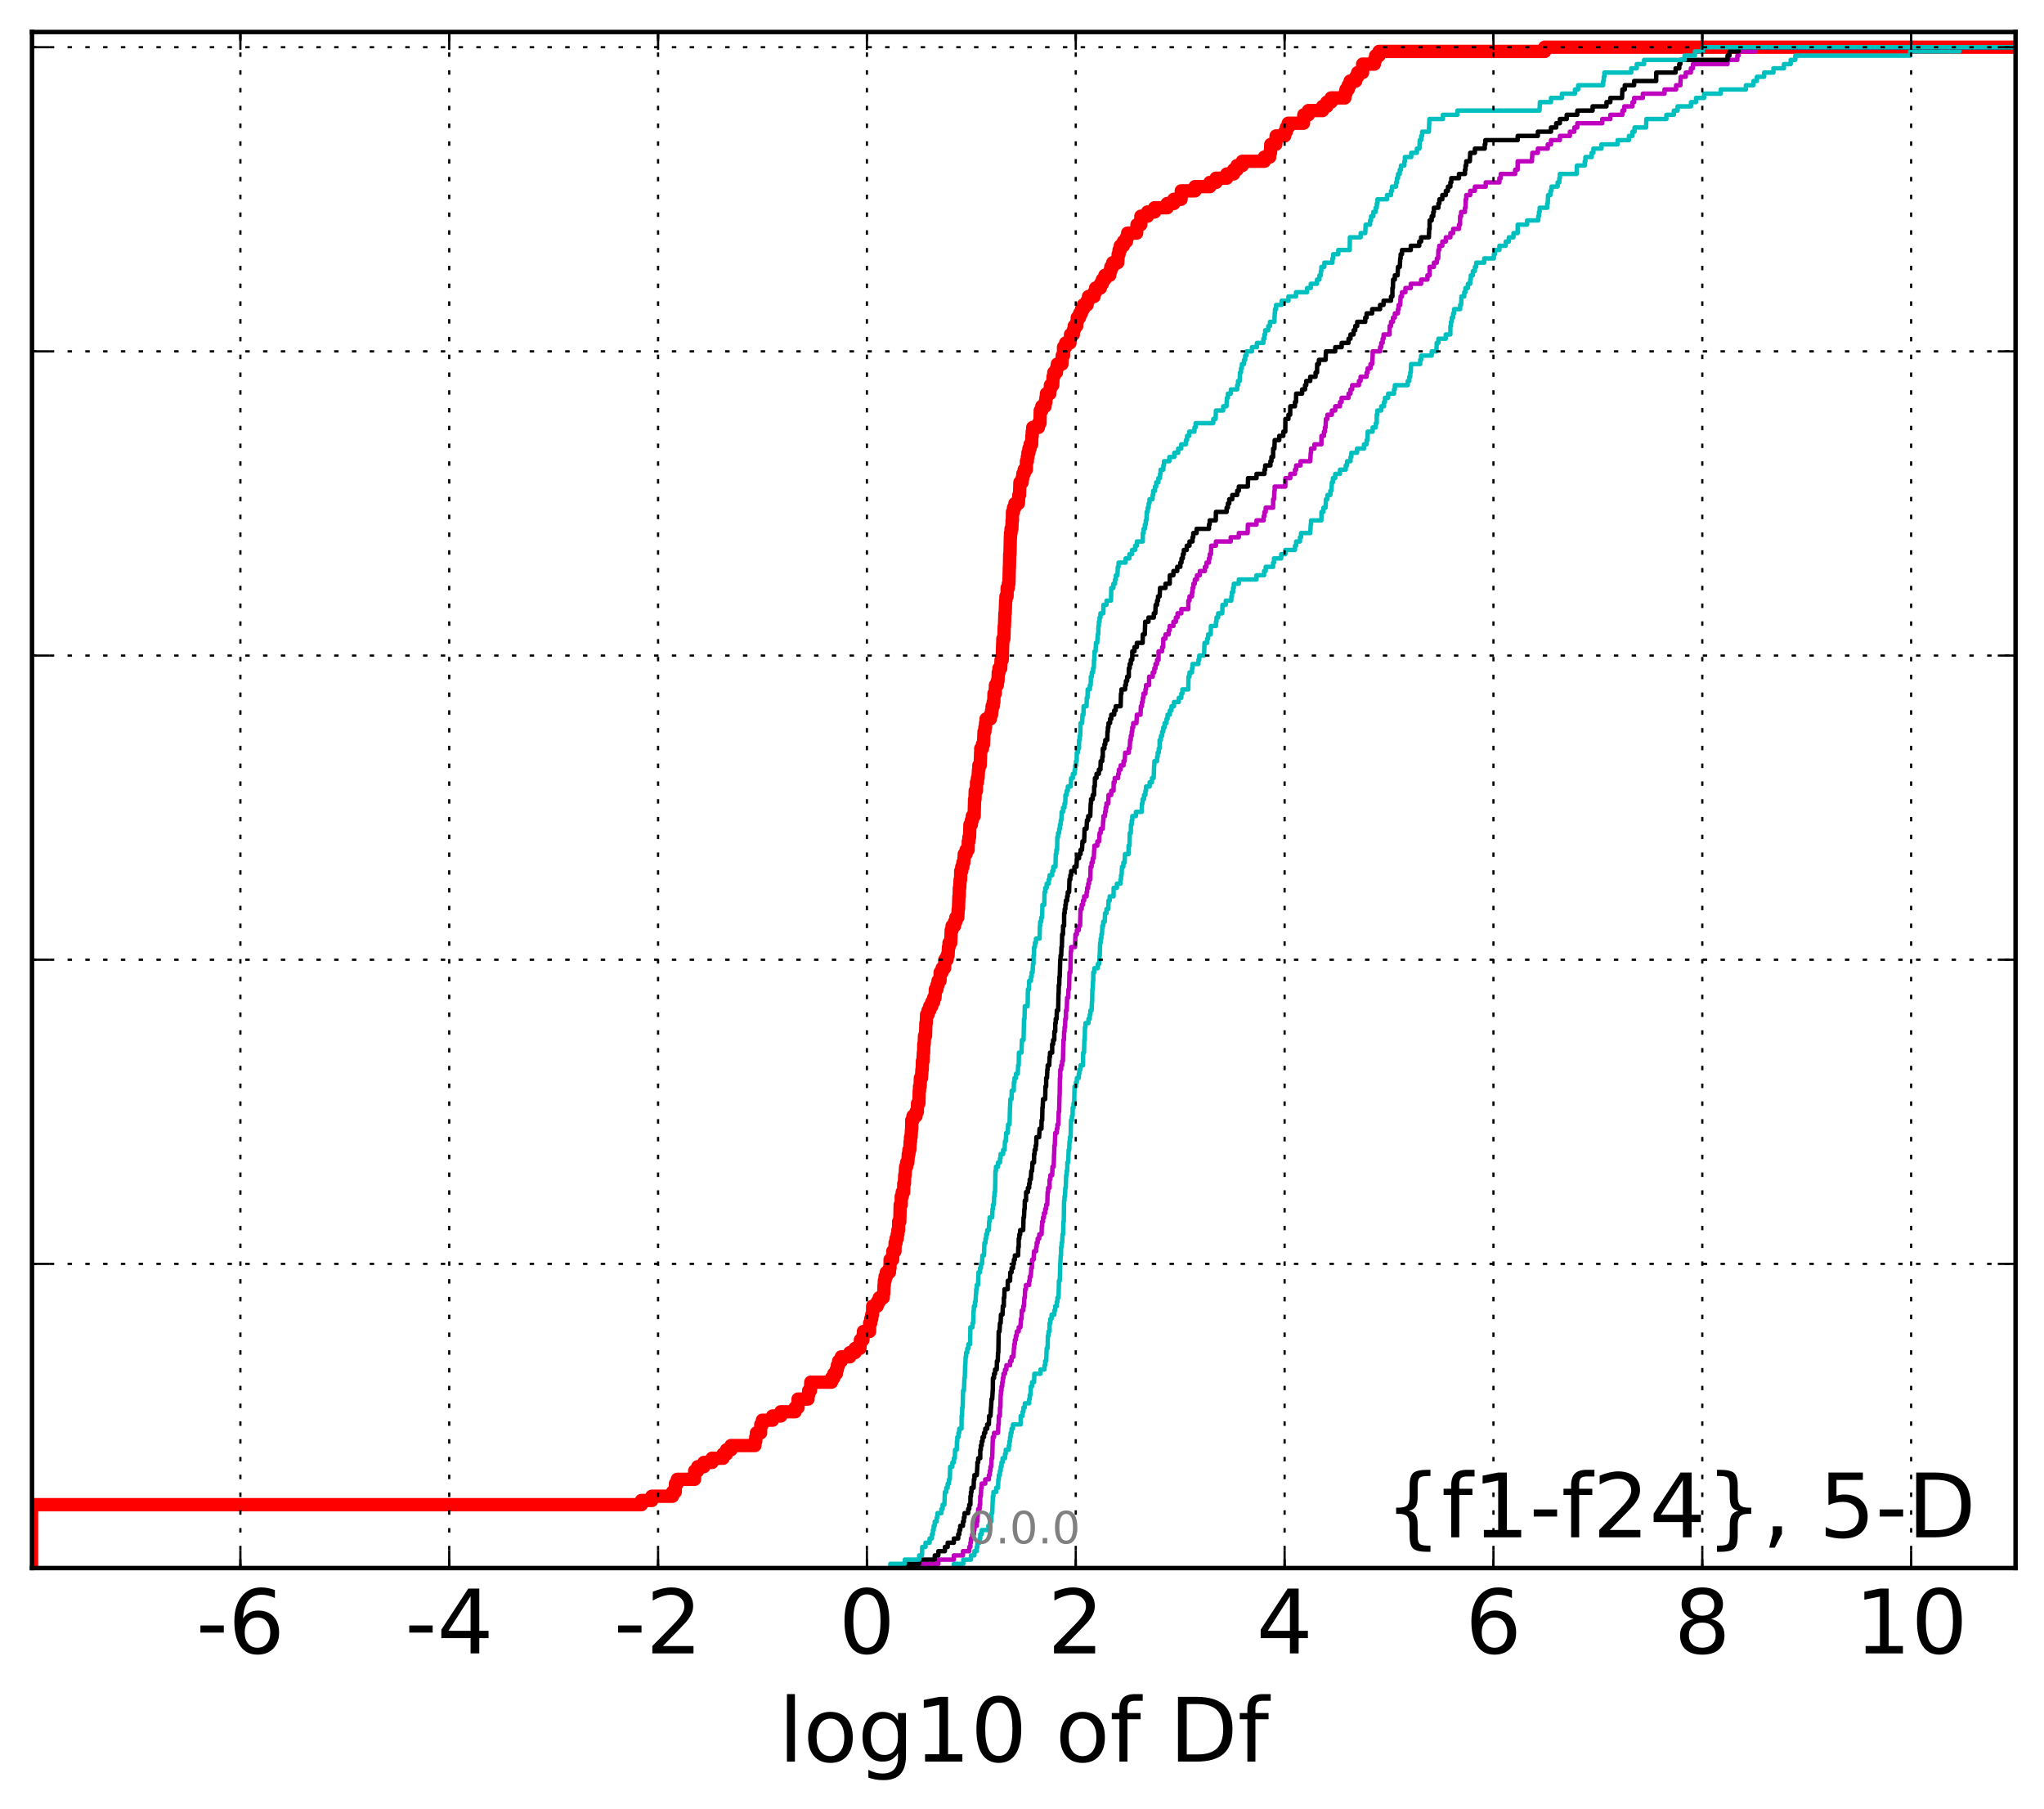 <?xml version="1.0" encoding="utf-8" standalone="no"?>
<!DOCTYPE svg PUBLIC "-//W3C//DTD SVG 1.1//EN"
  "http://www.w3.org/Graphics/SVG/1.1/DTD/svg11.dtd">
<!-- Created with matplotlib (http://matplotlib.org/) -->
<svg height="407pt" version="1.1" viewBox="0 0 460 407" width="460pt" xmlns="http://www.w3.org/2000/svg" xmlns:xlink="http://www.w3.org/1999/xlink">
 <defs>
  <style type="text/css">
*{stroke-linecap:butt;stroke-linejoin:round;stroke-miterlimit:100000;}
  </style>
 </defs>
 <g id="figure_1">
  <g id="patch_1">
   <path d="M 0 407.712 
L 460.8 407.712 
L 460.8 0 
L 0 0 
z
" style="fill:#ffffff;"/>
  </g>
  <g id="axes_1">
   <g id="patch_2">
    <path d="M 7.2 352.8 
L 453.6 352.8 
L 453.6 7.2 
L 7.2 7.2 
z
" style="fill:#ffffff;"/>
   </g>
   <g id="line2d_1">
    <path clip-path="url(#pf385850892)" d="M 7.098 352.8 
L 7.098 351.85 
L 7.098 351.85 
L 7.098 351.85 
L 7.098 350.899 
L 7.098 350.899 
L 7.098 350.899 
L 7.098 349.949 
L 7.098 349.949 
L 7.098 349.949 
L 7.098 348.998 
L 7.098 348.998 
L 7.098 348.998 
L 7.098 348.048 
L 7.098 348.048 
L 7.098 348.048 
L 7.098 347.097 
L 7.098 347.097 
L 7.098 347.097 
L 7.098 346.147 
L 7.098 346.147 
L 7.098 346.147 
L 7.098 345.196 
L 7.098 345.196 
L 7.098 345.196 
L 7.098 344.246 
L 7.098 344.246 
L 7.098 344.246 
L 7.098 343.295 
L 7.098 343.295 
L 7.098 343.295 
L 7.098 342.345 
L 7.098 342.345 
L 7.098 342.345 
L 7.098 341.394 
L 7.098 341.394 
L 7.098 341.394 
L 7.098 340.444 
L 7.098 340.444 
L 7.098 340.444 
L 7.098 339.493 
L 7.098 339.493 
L 7.098 339.493 
L 7.098 338.543 
L 144.355 338.543 
L 144.355 337.592 
L 146.691 337.592 
L 146.691 336.642 
L 151.344 336.642 
L 151.344 335.691 
L 151.958 335.691 
L 152.01 333.79 
L 152.429 333.79 
L 152.429 332.84 
L 156.306 332.84 
L 156.338 330.939 
L 157.029 330.939 
L 157.029 329.988 
L 158.414 329.988 
L 158.414 329.038 
L 160.245 329.038 
L 160.245 328.087 
L 162.729 328.087 
L 162.729 327.137 
L 163.502 327.137 
L 163.502 326.186 
L 164.517 326.186 
L 164.517 325.236 
L 169.891 325.236 
L 169.891 324.285 
L 170.078 324.285 
L 170.078 323.335 
L 170.238 323.335 
L 170.238 322.384 
L 171.17 322.384 
L 171.213 320.483 
L 171.575 320.483 
L 171.575 319.533 
L 173.863 319.533 
L 173.863 318.582 
L 175.716 318.582 
L 175.716 317.632 
L 178.948 317.632 
L 178.948 316.681 
L 179.598 316.681 
L 179.603 314.78 
L 181.842 314.78 
L 181.842 313.83 
L 181.991 313.83 
L 181.991 312.879 
L 182.392 312.879 
L 182.461 310.978 
L 187.13 310.978 
L 187.13 310.028 
L 187.646 310.028 
L 187.646 309.077 
L 188.222 309.077 
L 188.222 308.127 
L 188.447 308.127 
L 188.447 307.176 
L 188.735 307.176 
L 188.735 306.226 
L 189.336 306.226 
L 189.336 305.275 
L 191.245 305.275 
L 191.245 304.325 
L 192.428 304.325 
L 192.428 303.374 
L 193.525 303.374 
L 193.63 301.473 
L 194.199 301.473 
L 194.199 300.523 
L 194.312 300.523 
L 194.312 299.572 
L 195.697 299.572 
L 195.713 297.671 
L 195.959 297.671 
L 195.959 296.721 
L 196.186 296.721 
L 196.186 295.77 
L 196.376 295.77 
L 196.392 293.869 
L 197.413 293.869 
L 197.413 292.919 
L 197.879 292.919 
L 197.879 291.968 
L 198.769 291.968 
L 198.769 291.018 
L 198.886 291.018 
L 198.956 289.117 
L 199.017 289.117 
L 199.017 288.166 
L 199.187 288.166 
L 199.187 287.216 
L 199.464 287.216 
L 199.464 286.265 
L 200.159 286.265 
L 200.159 285.315 
L 200.29 285.315 
L 200.316 283.414 
L 200.887 283.414 
L 200.923 281.513 
L 201.412 281.513 
L 201.442 279.612 
L 201.66 279.612 
L 201.66 278.661 
L 201.921 278.661 
L 201.921 277.711 
L 202.073 277.711 
L 202.073 276.76 
L 202.233 276.76 
L 202.235 274.859 
L 202.497 274.859 
L 202.587 271.057 
L 202.821 271.057 
L 202.826 269.156 
L 203.053 269.156 
L 203.053 268.206 
L 203.382 268.206 
L 203.389 266.305 
L 203.548 266.305 
L 203.604 264.404 
L 203.694 264.404 
L 203.804 262.503 
L 204.037 262.503 
L 204.037 261.552 
L 204.309 261.552 
L 204.414 259.651 
L 204.556 259.651 
L 204.556 258.701 
L 204.744 258.701 
L 204.837 256.8 
L 204.914 256.8 
L 204.914 255.85 
L 205.032 255.85 
L 205.143 253.949 
L 205.186 253.949 
L 205.189 252.048 
L 205.469 252.048 
L 205.469 251.097 
L 206.148 251.097 
L 206.148 250.147 
L 206.449 250.147 
L 206.492 248.246 
L 206.798 248.246 
L 206.872 245.394 
L 206.935 245.394 
L 206.935 244.444 
L 207.076 244.444 
L 207.127 242.543 
L 207.375 242.543 
L 207.478 240.642 
L 207.552 240.642 
L 207.588 238.741 
L 207.729 238.741 
L 207.798 236.84 
L 207.866 236.84 
L 207.895 234.939 
L 207.989 234.939 
L 208.057 233.038 
L 208.287 233.038 
L 208.369 230.186 
L 208.463 230.186 
L 208.525 228.285 
L 208.856 228.285 
L 208.856 227.335 
L 209.238 227.335 
L 209.238 226.384 
L 209.705 226.384 
L 209.705 225.434 
L 210.126 225.434 
L 210.126 224.483 
L 210.425 224.483 
L 210.503 222.582 
L 210.86 222.582 
L 210.86 221.632 
L 211.096 221.632 
L 211.096 220.681 
L 211.552 220.681 
L 211.579 218.78 
L 212.027 218.78 
L 212.027 217.83 
L 212.577 217.83 
L 212.644 215.929 
L 213.14 215.929 
L 213.14 214.978 
L 213.364 214.978 
L 213.457 213.077 
L 213.579 213.077 
L 213.579 212.127 
L 213.965 212.127 
L 214.065 209.275 
L 214.265 209.275 
L 214.265 208.325 
L 214.82 208.325 
L 214.82 207.374 
L 215.116 207.374 
L 215.116 206.424 
L 215.542 206.424 
L 215.637 204.523 
L 215.703 204.523 
L 215.798 201.671 
L 215.868 201.671 
L 215.898 199.77 
L 215.982 199.77 
L 216.078 197.869 
L 216.186 197.869 
L 216.208 195.968 
L 216.448 195.968 
L 216.448 195.018 
L 216.7 195.018 
L 216.7 194.067 
L 216.911 194.067 
L 217.003 192.166 
L 217.423 192.166 
L 217.423 191.216 
L 217.871 191.216 
L 217.909 189.315 
L 218.044 189.315 
L 218.044 188.364 
L 218.191 188.364 
L 218.288 185.513 
L 218.611 185.513 
L 218.611 184.562 
L 218.817 184.562 
L 218.817 183.612 
L 219.233 183.612 
L 219.328 179.81 
L 219.424 179.81 
L 219.468 177.909 
L 219.756 177.909 
L 219.767 176.008 
L 219.963 176.008 
L 219.963 175.057 
L 220.105 175.057 
L 220.215 173.156 
L 220.286 173.156 
L 220.286 172.206 
L 220.599 172.206 
L 220.682 169.354 
L 220.713 169.354 
L 220.713 168.404 
L 221.098 168.404 
L 221.098 167.453 
L 221.344 167.453 
L 221.454 164.602 
L 221.651 164.602 
L 221.651 163.651 
L 221.788 163.651 
L 221.788 162.701 
L 221.916 162.701 
L 221.916 161.75 
L 222.879 161.75 
L 222.879 160.8 
L 223.15 160.8 
L 223.15 159.85 
L 223.267 159.85 
L 223.267 158.899 
L 223.521 158.899 
L 223.521 157.949 
L 223.668 157.949 
L 223.69 156.048 
L 223.978 156.048 
L 224.021 154.147 
L 224.445 154.147 
L 224.445 153.196 
L 224.603 153.196 
L 224.659 151.295 
L 224.826 151.295 
L 224.826 150.345 
L 225.217 150.345 
L 225.286 148.444 
L 225.55 148.444 
L 225.659 144.642 
L 225.69 144.642 
L 225.69 143.691 
L 225.92 143.691 
L 226.001 140.84 
L 226.051 140.84 
L 226.151 137.988 
L 226.219 137.988 
L 226.317 135.137 
L 226.383 135.137 
L 226.383 134.186 
L 226.638 134.186 
L 226.656 132.285 
L 226.924 132.285 
L 226.924 131.335 
L 227.059 131.335 
L 227.149 127.533 
L 227.173 127.533 
L 227.23 124.681 
L 227.295 124.681 
L 227.377 120.879 
L 227.417 120.879 
L 227.417 119.929 
L 227.534 119.929 
L 227.534 118.978 
L 227.717 118.978 
L 227.775 117.077 
L 227.848 117.077 
L 227.856 115.176 
L 228.087 115.176 
L 228.087 114.226 
L 228.402 114.226 
L 228.402 113.275 
L 229.18 113.275 
L 229.288 111.374 
L 229.442 111.374 
L 229.535 108.523 
L 230.032 108.523 
L 230.032 107.572 
L 230.183 107.572 
L 230.183 106.622 
L 230.491 106.622 
L 230.491 105.671 
L 230.977 105.671 
L 230.997 103.77 
L 231.2 103.77 
L 231.2 102.82 
L 231.337 102.82 
L 231.337 101.869 
L 231.56 101.869 
L 231.56 100.919 
L 231.827 100.919 
L 231.827 99.968 
L 232.171 99.968 
L 232.223 98.067 
L 232.298 98.067 
L 232.298 97.117 
L 232.413 97.117 
L 232.413 96.166 
L 233.699 96.166 
L 233.699 95.216 
L 234.05 95.216 
L 234.105 92.364 
L 234.46 92.364 
L 234.46 91.414 
L 235.19 91.414 
L 235.19 90.463 
L 235.38 90.463 
L 235.38 89.513 
L 235.493 89.513 
L 235.493 88.562 
L 236.269 88.562 
L 236.269 87.612 
L 236.39 87.612 
L 236.39 86.661 
L 236.924 86.661 
L 236.985 84.76 
L 237.153 84.76 
L 237.153 83.81 
L 237.752 83.81 
L 237.752 82.859 
L 237.955 82.859 
L 237.955 81.909 
L 238.987 81.909 
L 239.051 80.008 
L 239.337 80.008 
L 239.343 78.107 
L 239.823 78.107 
L 239.823 77.156 
L 240.799 77.156 
L 240.799 76.206 
L 240.919 76.206 
L 240.919 75.255 
L 241.554 75.255 
L 241.554 74.305 
L 241.754 74.305 
L 241.754 73.354 
L 242.309 73.354 
L 242.309 72.404 
L 242.436 72.404 
L 242.436 71.453 
L 242.96 71.453 
L 242.96 70.503 
L 243.386 70.503 
L 243.386 69.552 
L 243.822 69.552 
L 243.822 68.602 
L 244.655 68.602 
L 244.655 67.651 
L 244.966 67.651 
L 244.966 66.701 
L 246.229 66.701 
L 246.229 65.75 
L 246.561 65.75 
L 246.561 64.8 
L 247.641 64.8 
L 247.641 63.85 
L 248.097 63.85 
L 248.097 62.899 
L 248.65 62.899 
L 248.65 61.949 
L 249.741 61.949 
L 249.741 60.998 
L 249.986 60.998 
L 249.986 60.048 
L 250.417 60.048 
L 250.417 59.097 
L 251.559 59.097 
L 251.645 57.196 
L 251.842 57.196 
L 251.842 56.246 
L 252.123 56.246 
L 252.123 55.295 
L 252.819 55.295 
L 252.819 54.345 
L 253.5 54.345 
L 253.5 53.394 
L 253.772 53.394 
L 253.772 52.444 
L 255.802 52.444 
L 255.883 50.543 
L 256.735 50.543 
L 256.754 48.642 
L 258.247 48.642 
L 258.247 47.691 
L 259.847 47.691 
L 259.847 46.741 
L 262.679 46.741 
L 262.679 45.79 
L 264.168 45.79 
L 264.168 44.84 
L 265.804 44.84 
L 265.843 42.939 
L 268.931 42.939 
L 268.931 41.988 
L 272.29 41.988 
L 272.29 41.038 
L 273.677 41.038 
L 273.677 40.087 
L 276.079 40.087 
L 276.079 39.137 
L 277.625 39.137 
L 277.625 38.186 
L 278.402 38.186 
L 278.402 37.236 
L 279.588 37.236 
L 279.588 36.285 
L 284.54 36.285 
L 284.54 35.335 
L 285.746 35.335 
L 285.746 34.384 
L 285.92 34.384 
L 285.987 32.483 
L 287.118 32.483 
L 287.185 30.582 
L 289.12 30.582 
L 289.12 29.632 
L 289.485 29.632 
L 289.485 28.681 
L 289.909 28.681 
L 289.909 27.731 
L 293.344 27.731 
L 293.419 25.83 
L 294.458 25.83 
L 294.458 24.879 
L 297.64 24.879 
L 297.64 23.929 
L 298.613 23.929 
L 298.613 22.978 
L 299.577 22.978 
L 299.577 22.028 
L 302.662 22.028 
L 302.662 21.077 
L 302.906 21.077 
L 302.906 20.127 
L 303.421 20.127 
L 303.421 19.176 
L 303.849 19.176 
L 303.849 18.226 
L 305.115 18.226 
L 305.115 17.275 
L 305.542 17.275 
L 305.542 16.325 
L 306.651 16.325 
L 306.658 14.424 
L 309.293 14.424 
L 309.293 13.473 
L 309.583 13.473 
L 309.583 12.523 
L 310.344 12.523 
L 310.344 11.572 
L 347.632 11.572 
L 347.632 10.622 
L 347.632 10.622 
L 453.6 10.622 
L 453.6 10.622 
" style="fill:none;stroke:#ff0000;stroke-linecap:square;stroke-width:3.0;"/>
   </g>
   <g id="line2d_2">
    <path clip-path="url(#pf385850892)" d="M 214.663 352.8 
L 214.663 351.85 
L 216.788 351.85 
L 216.788 350.899 
L 218.511 350.899 
L 218.511 349.949 
L 219.296 349.949 
L 219.296 348.998 
L 219.832 348.998 
L 219.832 348.048 
L 219.961 348.048 
L 219.961 347.097 
L 220.465 347.097 
L 220.465 346.147 
L 220.603 346.147 
L 220.603 345.196 
L 220.935 345.196 
L 220.935 344.246 
L 222.429 344.246 
L 222.429 343.295 
L 222.754 343.295 
L 222.754 342.345 
L 223.07 342.345 
L 223.161 340.444 
L 223.299 340.444 
L 223.403 337.592 
L 223.436 337.592 
L 223.436 336.642 
L 223.573 336.642 
L 223.573 335.691 
L 224.198 335.691 
L 224.198 334.741 
L 224.609 334.741 
L 224.678 332.84 
L 224.784 332.84 
L 224.784 331.889 
L 225.025 331.889 
L 225.025 330.939 
L 225.199 330.939 
L 225.199 329.988 
L 225.391 329.988 
L 225.391 329.038 
L 225.636 329.038 
L 225.636 328.087 
L 226.178 328.087 
L 226.178 327.137 
L 226.339 327.137 
L 226.339 326.186 
L 227.027 326.186 
L 227.027 325.236 
L 227.167 325.236 
L 227.167 324.285 
L 227.308 324.285 
L 227.308 323.335 
L 227.446 323.335 
L 227.446 322.384 
L 227.654 322.384 
L 227.654 321.434 
L 227.967 321.434 
L 227.967 320.483 
L 229.701 320.483 
L 229.703 318.582 
L 230.13 318.582 
L 230.13 317.632 
L 230.326 317.632 
L 230.326 316.681 
L 230.635 316.681 
L 230.635 315.731 
L 231.612 315.731 
L 231.612 314.78 
L 231.746 314.78 
L 231.746 313.83 
L 231.936 313.83 
L 231.98 311.929 
L 232.264 311.929 
L 232.264 310.978 
L 232.717 310.978 
L 232.784 309.077 
L 234.164 309.077 
L 234.164 308.127 
L 235.068 308.127 
L 235.068 307.176 
L 235.215 307.176 
L 235.215 306.226 
L 235.452 306.226 
L 235.551 303.374 
L 235.763 303.374 
L 235.82 300.523 
L 235.967 300.523 
L 235.967 299.572 
L 236.207 299.572 
L 236.209 297.671 
L 236.387 297.671 
L 236.387 296.721 
L 236.665 296.721 
L 236.665 295.77 
L 237.279 295.77 
L 237.279 294.82 
L 237.482 294.82 
L 237.482 293.869 
L 237.825 293.869 
L 237.825 292.919 
L 237.975 292.919 
L 237.975 291.968 
L 238.221 291.968 
L 238.317 288.166 
L 238.502 288.166 
L 238.603 284.364 
L 238.622 284.364 
L 238.714 282.463 
L 238.791 282.463 
L 238.806 280.562 
L 238.919 280.562 
L 238.919 279.612 
L 239.04 279.612 
L 239.126 277.711 
L 239.247 277.711 
L 239.328 274.859 
L 239.396 274.859 
L 239.473 270.107 
L 239.566 270.107 
L 239.566 269.156 
L 239.683 269.156 
L 239.747 267.255 
L 239.844 267.255 
L 239.938 264.404 
L 240.054 264.404 
L 240.054 263.453 
L 240.185 263.453 
L 240.218 261.552 
L 240.392 261.552 
L 240.496 258.701 
L 240.622 258.701 
L 240.684 256.8 
L 240.79 256.8 
L 240.79 255.85 
L 240.94 255.85 
L 241.027 252.048 
L 241.23 252.048 
L 241.23 251.097 
L 241.386 251.097 
L 241.409 249.196 
L 241.601 249.196 
L 241.601 248.246 
L 241.738 248.246 
L 241.833 244.444 
L 242.141 244.444 
L 242.141 243.493 
L 242.348 243.493 
L 242.348 242.543 
L 242.781 242.543 
L 242.781 241.592 
L 242.901 241.592 
L 242.901 240.642 
L 243.169 240.642 
L 243.169 239.691 
L 243.731 239.691 
L 243.768 236.84 
L 243.956 236.84 
L 244.027 233.988 
L 244.115 233.988 
L 244.171 231.137 
L 244.289 231.137 
L 244.289 230.186 
L 244.959 230.186 
L 244.959 229.236 
L 245.245 229.236 
L 245.245 228.285 
L 245.402 228.285 
L 245.402 227.335 
L 245.666 227.335 
L 245.729 225.434 
L 245.789 225.434 
L 245.84 222.582 
L 245.917 222.582 
L 245.987 220.681 
L 246.032 220.681 
L 246.045 218.78 
L 246.287 218.78 
L 246.287 217.83 
L 247.061 217.83 
L 247.061 216.879 
L 247.36 216.879 
L 247.46 214.978 
L 247.495 214.978 
L 247.586 212.127 
L 247.709 212.127 
L 247.709 211.176 
L 247.862 211.176 
L 247.862 210.226 
L 248.004 210.226 
L 248.068 208.325 
L 248.279 208.325 
L 248.279 207.374 
L 248.624 207.374 
L 248.69 205.473 
L 249.012 205.473 
L 249.012 204.523 
L 249.441 204.523 
L 249.465 202.622 
L 249.736 202.622 
L 249.736 201.671 
L 250.607 201.671 
L 250.627 199.77 
L 251.353 199.77 
L 251.353 198.82 
L 252.163 198.82 
L 252.163 197.869 
L 252.29 197.869 
L 252.29 196.919 
L 252.413 196.919 
L 252.501 195.018 
L 252.813 195.018 
L 252.813 194.067 
L 253.106 194.067 
L 253.169 192.166 
L 253.984 192.166 
L 253.985 190.265 
L 254.202 190.265 
L 254.251 187.414 
L 254.491 187.414 
L 254.514 185.513 
L 254.687 185.513 
L 254.687 184.562 
L 254.826 184.562 
L 254.826 183.612 
L 255.638 183.612 
L 255.638 182.661 
L 256.934 182.661 
L 257.004 180.76 
L 257.137 180.76 
L 257.137 179.81 
L 257.457 179.81 
L 257.457 178.859 
L 257.781 178.859 
L 257.781 177.909 
L 257.915 177.909 
L 257.915 176.958 
L 258.73 176.958 
L 258.73 176.008 
L 259.259 176.008 
L 259.259 175.057 
L 259.631 175.057 
L 259.737 172.206 
L 259.785 172.206 
L 259.785 171.255 
L 260.399 171.255 
L 260.399 170.305 
L 260.53 170.305 
L 260.53 169.354 
L 260.778 169.354 
L 260.778 168.404 
L 260.965 168.404 
L 260.97 166.503 
L 261.258 166.503 
L 261.258 165.552 
L 261.539 165.552 
L 261.539 164.602 
L 261.8 164.602 
L 261.8 163.651 
L 262.099 163.651 
L 262.099 162.701 
L 262.523 162.701 
L 262.523 161.75 
L 262.754 161.75 
L 262.754 160.8 
L 263.279 160.8 
L 263.279 159.85 
L 263.642 159.85 
L 263.642 158.899 
L 264.198 158.899 
L 264.198 157.949 
L 265.283 157.949 
L 265.283 156.998 
L 265.859 156.998 
L 265.859 156.048 
L 266.095 156.048 
L 266.095 155.097 
L 267.421 155.097 
L 267.469 152.246 
L 267.7 152.246 
L 267.7 151.295 
L 268.26 151.295 
L 268.26 150.345 
L 268.376 150.345 
L 268.376 149.394 
L 269.705 149.394 
L 269.705 148.444 
L 269.89 148.444 
L 269.89 147.493 
L 270.973 147.493 
L 271.077 144.642 
L 271.676 144.642 
L 271.676 143.691 
L 271.885 143.691 
L 271.885 142.741 
L 272.475 142.741 
L 272.519 140.84 
L 273.645 140.84 
L 273.645 139.889 
L 273.771 139.889 
L 273.771 138.939 
L 274.144 138.939 
L 274.144 137.988 
L 275.075 137.988 
L 275.115 136.087 
L 275.862 136.087 
L 275.862 135.137 
L 277.103 135.137 
L 277.103 134.186 
L 277.246 134.186 
L 277.246 133.236 
L 277.503 133.236 
L 277.503 132.285 
L 277.668 132.285 
L 277.668 131.335 
L 278.797 131.335 
L 278.797 130.384 
L 282.775 130.384 
L 282.775 129.434 
L 284.476 129.434 
L 284.476 128.483 
L 284.845 128.483 
L 284.845 127.533 
L 286.509 127.533 
L 286.509 126.582 
L 286.711 126.582 
L 286.711 125.632 
L 288.337 125.632 
L 288.337 124.681 
L 289.276 124.681 
L 289.276 123.731 
L 291.427 123.731 
L 291.427 122.78 
L 291.698 122.78 
L 291.698 121.83 
L 292.553 121.83 
L 292.553 120.879 
L 292.799 120.879 
L 292.799 119.929 
L 294.869 119.929 
L 294.978 118.028 
L 295.046 118.028 
L 295.046 117.077 
L 297.376 117.077 
L 297.396 115.176 
L 297.837 115.176 
L 297.837 114.226 
L 298.32 114.226 
L 298.397 112.325 
L 298.741 112.325 
L 298.741 111.374 
L 299.394 111.374 
L 299.394 110.424 
L 299.632 110.424 
L 299.74 108.523 
L 299.967 108.523 
L 299.967 107.572 
L 300.492 107.572 
L 300.492 106.622 
L 301.558 106.622 
L 301.558 105.671 
L 302.854 105.671 
L 302.854 104.721 
L 303.161 104.721 
L 303.161 103.77 
L 303.928 103.77 
L 303.928 102.82 
L 304.122 102.82 
L 304.122 101.869 
L 305.401 101.869 
L 305.401 100.919 
L 306.958 100.919 
L 306.958 99.968 
L 307.562 99.968 
L 307.562 99.018 
L 307.775 99.018 
L 307.792 97.117 
L 308.917 97.117 
L 308.917 96.166 
L 309.614 96.166 
L 309.614 95.216 
L 309.828 95.216 
L 309.83 93.315 
L 309.967 93.315 
L 309.967 92.364 
L 310.847 92.364 
L 310.847 91.414 
L 311.465 91.414 
L 311.465 90.463 
L 311.683 90.463 
L 311.683 89.513 
L 312.401 89.513 
L 312.401 88.562 
L 313.724 88.562 
L 313.724 87.612 
L 313.906 87.612 
L 313.906 86.661 
L 316.809 86.661 
L 316.809 85.711 
L 317.163 85.711 
L 317.163 84.76 
L 317.377 84.76 
L 317.377 83.81 
L 317.494 83.81 
L 317.565 81.909 
L 319.615 81.909 
L 319.615 80.958 
L 319.823 80.958 
L 319.823 80.008 
L 322.204 80.008 
L 322.204 79.057 
L 323.259 79.057 
L 323.332 77.156 
L 323.712 77.156 
L 323.712 76.206 
L 325.36 76.206 
L 325.36 75.255 
L 326.398 75.255 
L 326.409 73.354 
L 326.544 73.354 
L 326.544 72.404 
L 326.73 72.404 
L 326.73 71.453 
L 327.029 71.453 
L 327.029 70.503 
L 327.244 70.503 
L 327.244 69.552 
L 328.603 69.552 
L 328.603 68.602 
L 328.824 68.602 
L 328.892 66.701 
L 329.53 66.701 
L 329.53 65.75 
L 329.796 65.75 
L 329.796 64.8 
L 330.353 64.8 
L 330.353 63.85 
L 330.868 63.85 
L 330.868 62.899 
L 331.006 62.899 
L 331.006 61.949 
L 331.475 61.949 
L 331.475 60.998 
L 331.919 60.998 
L 331.919 60.048 
L 332.223 60.048 
L 332.223 59.097 
L 334.022 59.097 
L 334.022 58.147 
L 336.194 58.147 
L 336.194 57.196 
L 336.443 57.196 
L 336.443 56.246 
L 337.437 56.246 
L 337.437 55.295 
L 338.868 55.295 
L 338.868 54.345 
L 339.568 54.345 
L 339.568 53.394 
L 340.606 53.394 
L 340.606 52.444 
L 341.544 52.444 
L 341.556 50.543 
L 343.675 50.543 
L 343.675 49.592 
L 346.187 49.592 
L 346.187 48.642 
L 346.348 48.642 
L 346.348 47.691 
L 346.499 47.691 
L 346.499 46.741 
L 348.207 46.741 
L 348.207 45.79 
L 348.324 45.79 
L 348.394 43.889 
L 348.922 43.889 
L 348.922 42.939 
L 349.16 42.939 
L 349.16 41.988 
L 350.54 41.988 
L 350.54 41.038 
L 350.932 41.038 
L 350.932 40.087 
L 351.05 40.087 
L 351.05 39.137 
L 354.816 39.137 
L 354.888 37.236 
L 356.648 37.236 
L 356.648 36.285 
L 356.805 36.285 
L 356.805 35.335 
L 358.203 35.335 
L 358.203 34.384 
L 358.591 34.384 
L 358.591 33.434 
L 360.401 33.434 
L 360.401 32.483 
L 364.042 32.483 
L 364.042 31.533 
L 366.594 31.533 
L 366.594 30.582 
L 367.381 30.582 
L 367.381 29.632 
L 367.853 29.632 
L 367.853 28.681 
L 370.439 28.681 
L 370.515 26.78 
L 375.01 26.78 
L 375.01 25.83 
L 376.702 25.83 
L 376.702 24.879 
L 377.538 24.879 
L 377.538 23.929 
L 380.558 23.929 
L 380.558 22.978 
L 381.69 22.978 
L 381.69 22.028 
L 383.515 22.028 
L 383.515 21.077 
L 387.256 21.077 
L 387.256 20.127 
L 392.91 20.127 
L 392.91 19.176 
L 394.62 19.176 
L 394.62 18.226 
L 395.382 18.226 
L 395.382 17.275 
L 397.019 17.275 
L 397.019 16.325 
L 399.106 16.325 
L 399.106 15.374 
L 401.463 15.374 
L 401.463 14.424 
L 402.999 14.424 
L 402.999 13.473 
L 404.031 13.473 
L 404.031 12.523 
L 429.845 12.523 
L 429.845 11.572 
L 440.967 11.572 
L 440.967 10.622 
L 440.967 10.622 
L 453.6 10.622 
L 453.6 10.622 
" style="fill:none;stroke:#00bfbf;stroke-linecap:square;"/>
   </g>
   <g id="line2d_3">
    <path clip-path="url(#pf385850892)" d="M 203.62 352.8 
L 203.62 351.85 
L 211.173 351.85 
L 211.173 350.899 
L 214.663 350.899 
L 214.663 349.949 
L 216.714 349.949 
L 216.714 348.998 
L 218.132 348.998 
L 218.132 348.048 
L 218.387 348.048 
L 218.387 347.097 
L 218.511 347.097 
L 218.511 346.147 
L 218.792 346.147 
L 218.792 345.196 
L 219.179 345.196 
L 219.179 344.246 
L 219.296 344.246 
L 219.296 343.295 
L 219.832 343.295 
L 219.832 342.345 
L 219.961 342.345 
L 220.044 340.444 
L 220.146 340.444 
L 220.146 339.493 
L 220.465 339.493 
L 220.465 338.543 
L 220.593 338.543 
L 220.603 336.642 
L 220.738 336.642 
L 220.815 334.741 
L 220.935 334.741 
L 220.935 333.79 
L 221.731 333.79 
L 221.731 332.84 
L 222.547 332.84 
L 222.547 331.889 
L 222.754 331.889 
L 222.754 330.939 
L 222.908 330.939 
L 222.908 329.988 
L 223.07 329.988 
L 223.161 328.087 
L 223.299 328.087 
L 223.403 324.285 
L 223.436 324.285 
L 223.436 323.335 
L 223.712 323.335 
L 223.712 322.384 
L 224.606 322.384 
L 224.678 320.483 
L 224.756 320.483 
L 224.784 318.582 
L 225.025 318.582 
L 225.046 316.681 
L 225.144 316.681 
L 225.199 313.83 
L 225.262 313.83 
L 225.262 312.879 
L 225.391 312.879 
L 225.391 311.929 
L 225.558 311.929 
L 225.558 310.978 
L 225.683 310.978 
L 225.683 310.028 
L 225.836 310.028 
L 225.836 309.077 
L 226.178 309.077 
L 226.178 308.127 
L 226.491 308.127 
L 226.491 307.176 
L 227.308 307.176 
L 227.308 306.226 
L 227.654 306.226 
L 227.654 305.275 
L 228.078 305.275 
L 228.175 303.374 
L 228.25 303.374 
L 228.25 302.424 
L 228.394 302.424 
L 228.394 301.473 
L 228.61 301.473 
L 228.61 300.523 
L 228.827 300.523 
L 228.827 299.572 
L 229.259 299.572 
L 229.259 298.622 
L 229.651 298.622 
L 229.758 296.721 
L 229.903 296.721 
L 229.968 294.82 
L 230.309 294.82 
L 230.309 293.869 
L 230.448 293.869 
L 230.534 291.968 
L 230.635 291.968 
L 230.709 290.067 
L 230.893 290.067 
L 230.893 289.117 
L 231.612 289.117 
L 231.612 288.166 
L 231.746 288.166 
L 231.746 287.216 
L 231.98 287.216 
L 232.085 285.315 
L 232.217 285.315 
L 232.264 283.414 
L 232.618 283.414 
L 232.709 281.513 
L 233.184 281.513 
L 233.184 280.562 
L 233.305 280.562 
L 233.305 279.612 
L 233.532 279.612 
L 233.532 278.661 
L 233.887 278.661 
L 233.887 277.711 
L 234.408 277.711 
L 234.462 275.81 
L 234.544 275.81 
L 234.544 274.859 
L 234.735 274.859 
L 234.735 273.909 
L 234.949 273.909 
L 234.949 272.958 
L 235.219 272.958 
L 235.219 272.008 
L 235.439 272.008 
L 235.439 271.057 
L 235.683 271.057 
L 235.77 268.206 
L 235.884 268.206 
L 235.884 267.255 
L 236.208 267.255 
L 236.209 265.354 
L 236.387 265.354 
L 236.387 264.404 
L 236.795 264.404 
L 236.858 262.503 
L 237.14 262.503 
L 237.217 259.651 
L 237.254 259.651 
L 237.279 257.75 
L 237.378 257.75 
L 237.482 254.899 
L 237.825 254.899 
L 237.825 253.949 
L 237.975 253.949 
L 237.975 252.998 
L 238.197 252.998 
L 238.258 250.147 
L 238.352 250.147 
L 238.45 246.345 
L 238.475 246.345 
L 238.532 242.543 
L 238.603 242.543 
L 238.622 240.642 
L 238.823 240.642 
L 238.823 239.691 
L 239.04 239.691 
L 239.04 238.741 
L 239.207 238.741 
L 239.308 234.939 
L 239.328 234.939 
L 239.328 233.988 
L 239.449 233.988 
L 239.473 232.087 
L 239.575 232.087 
L 239.575 231.137 
L 239.69 231.137 
L 239.747 229.236 
L 239.89 229.236 
L 239.895 227.335 
L 240.076 227.335 
L 240.159 224.483 
L 240.388 224.483 
L 240.457 222.582 
L 240.595 222.582 
L 240.684 218.78 
L 240.88 218.78 
L 240.985 214.028 
L 241.072 214.028 
L 241.072 213.077 
L 241.933 213.077 
L 242.035 210.226 
L 242.348 210.226 
L 242.348 209.275 
L 242.781 209.275 
L 242.781 208.325 
L 243.072 208.325 
L 243.181 204.523 
L 243.44 204.523 
L 243.44 203.572 
L 243.735 203.572 
L 243.735 202.622 
L 243.988 202.622 
L 243.988 201.671 
L 244.538 201.671 
L 244.538 200.721 
L 244.666 200.721 
L 244.666 199.77 
L 244.897 199.77 
L 244.897 198.82 
L 245.092 198.82 
L 245.092 197.869 
L 245.383 197.869 
L 245.437 195.018 
L 245.666 195.018 
L 245.666 194.067 
L 245.917 194.067 
L 245.917 193.117 
L 246.149 193.117 
L 246.245 191.216 
L 246.287 191.216 
L 246.287 190.265 
L 246.955 190.265 
L 246.955 189.315 
L 247.36 189.315 
L 247.46 187.414 
L 247.709 187.414 
L 247.709 186.463 
L 248.18 186.463 
L 248.279 184.562 
L 248.331 184.562 
L 248.331 183.612 
L 248.691 183.612 
L 248.691 182.661 
L 248.824 182.661 
L 248.824 181.711 
L 248.999 181.711 
L 248.999 180.76 
L 249.441 180.76 
L 249.465 178.859 
L 250.091 178.859 
L 250.091 177.909 
L 250.607 177.909 
L 250.627 176.008 
L 250.866 176.008 
L 250.866 175.057 
L 251.644 175.057 
L 251.644 174.107 
L 251.805 174.107 
L 251.805 173.156 
L 252.199 173.156 
L 252.199 172.206 
L 252.851 172.206 
L 252.851 171.255 
L 253.106 171.255 
L 253.215 169.354 
L 254.039 169.354 
L 254.039 168.404 
L 254.241 168.404 
L 254.329 166.503 
L 254.491 166.503 
L 254.491 165.552 
L 254.687 165.552 
L 254.687 164.602 
L 254.826 164.602 
L 254.826 163.651 
L 255.031 163.651 
L 255.031 162.701 
L 255.76 162.701 
L 255.851 160.8 
L 256.681 160.8 
L 256.749 158.899 
L 257.004 158.899 
L 257.004 157.949 
L 257.181 157.949 
L 257.181 156.998 
L 257.334 156.998 
L 257.334 156.048 
L 257.781 156.048 
L 257.781 155.097 
L 257.915 155.097 
L 257.915 154.147 
L 258.607 154.147 
L 258.611 152.246 
L 259.423 152.246 
L 259.423 151.295 
L 259.785 151.295 
L 259.785 150.345 
L 260.041 150.345 
L 260.041 149.394 
L 260.399 149.394 
L 260.399 148.444 
L 260.733 148.444 
L 260.735 146.543 
L 261.539 146.543 
L 261.539 145.592 
L 261.781 145.592 
L 261.8 143.691 
L 262.289 143.691 
L 262.289 142.741 
L 263.024 142.741 
L 263.024 141.79 
L 263.244 141.79 
L 263.244 140.84 
L 264.075 140.84 
L 264.075 139.889 
L 264.628 139.889 
L 264.628 138.939 
L 265.008 138.939 
L 265.008 137.988 
L 265.859 137.988 
L 265.859 137.038 
L 267.421 137.038 
L 267.439 135.137 
L 267.7 135.137 
L 267.7 134.186 
L 268.26 134.186 
L 268.26 133.236 
L 268.376 133.236 
L 268.376 132.285 
L 268.574 132.285 
L 268.574 131.335 
L 268.894 131.335 
L 268.894 130.384 
L 269.368 130.384 
L 269.368 129.434 
L 270.026 129.434 
L 270.026 128.483 
L 271.159 128.483 
L 271.159 127.533 
L 271.518 127.533 
L 271.518 126.582 
L 272.074 126.582 
L 272.074 125.632 
L 272.258 125.632 
L 272.258 124.681 
L 272.526 124.681 
L 272.584 122.78 
L 273.645 122.78 
L 273.645 121.83 
L 276.973 121.83 
L 276.973 120.879 
L 278.797 120.879 
L 278.797 119.929 
L 280.78 119.929 
L 280.829 118.028 
L 282.779 118.028 
L 282.779 117.077 
L 284.381 117.077 
L 284.381 116.127 
L 284.574 116.127 
L 284.574 115.176 
L 284.845 115.176 
L 284.845 114.226 
L 286.509 114.226 
L 286.527 112.325 
L 286.711 112.325 
L 286.811 110.424 
L 286.866 110.424 
L 286.866 109.473 
L 289.262 109.473 
L 289.276 107.572 
L 290.378 107.572 
L 290.378 106.622 
L 291.427 106.622 
L 291.427 105.671 
L 291.698 105.671 
L 291.698 104.721 
L 292.681 104.721 
L 292.681 103.77 
L 294.869 103.77 
L 294.978 101.869 
L 295.046 101.869 
L 295.046 100.919 
L 295.816 100.919 
L 295.816 99.968 
L 297.376 99.968 
L 297.396 98.067 
L 297.956 98.067 
L 297.956 97.117 
L 298.176 97.117 
L 298.176 96.166 
L 298.32 96.166 
L 298.397 94.265 
L 298.741 94.265 
L 298.741 93.315 
L 299.74 93.315 
L 299.74 92.364 
L 300.492 92.364 
L 300.492 91.414 
L 301.558 91.414 
L 301.558 90.463 
L 301.925 90.463 
L 301.925 89.513 
L 303.492 89.513 
L 303.492 88.562 
L 303.928 88.562 
L 303.928 87.612 
L 304.303 87.612 
L 304.303 86.661 
L 305.832 86.661 
L 305.832 85.711 
L 306.2 85.711 
L 306.2 84.76 
L 307.554 84.76 
L 307.554 83.81 
L 307.792 83.81 
L 307.792 82.859 
L 308.438 82.859 
L 308.438 81.909 
L 308.806 81.909 
L 308.917 80.008 
L 308.919 80.008 
L 308.919 79.057 
L 310.58 79.057 
L 310.58 78.107 
L 310.847 78.107 
L 310.847 77.156 
L 311.162 77.156 
L 311.162 76.206 
L 311.37 76.206 
L 311.37 75.255 
L 312.721 75.255 
L 312.733 73.354 
L 313.047 73.354 
L 313.047 72.404 
L 313.491 72.404 
L 313.491 71.453 
L 313.906 71.453 
L 313.906 70.503 
L 314.6 70.503 
L 314.6 69.552 
L 314.773 69.552 
L 314.773 68.602 
L 315.121 68.602 
L 315.212 66.701 
L 315.52 66.701 
L 315.52 65.75 
L 316.29 65.75 
L 316.29 64.8 
L 317.494 64.8 
L 317.494 63.85 
L 319.823 63.85 
L 319.823 62.899 
L 321.239 62.899 
L 321.239 61.949 
L 321.731 61.949 
L 321.736 60.048 
L 322.699 60.048 
L 322.699 59.097 
L 323.365 59.097 
L 323.365 58.147 
L 323.666 58.147 
L 323.712 56.246 
L 323.899 56.246 
L 323.899 55.295 
L 324.592 55.295 
L 324.592 54.345 
L 325.387 54.345 
L 325.387 53.394 
L 326.409 53.394 
L 326.409 52.444 
L 327.029 52.444 
L 327.029 51.493 
L 328.341 51.493 
L 328.341 50.543 
L 328.585 50.543 
L 328.603 48.642 
L 328.828 48.642 
L 328.828 47.691 
L 329.686 47.691 
L 329.686 46.741 
L 329.813 46.741 
L 329.855 44.84 
L 329.982 44.84 
L 329.982 43.889 
L 330.868 43.889 
L 330.868 42.939 
L 331.919 42.939 
L 331.919 41.988 
L 334.36 41.988 
L 334.36 41.038 
L 337.437 41.038 
L 337.437 40.087 
L 337.744 40.087 
L 337.744 39.137 
L 340.985 39.137 
L 340.985 38.186 
L 341.544 38.186 
L 341.556 36.285 
L 344.761 36.285 
L 344.855 34.384 
L 346.094 34.384 
L 346.094 33.434 
L 348.324 33.434 
L 348.324 32.483 
L 349.051 32.483 
L 349.051 31.533 
L 351.05 31.533 
L 351.05 30.582 
L 353.299 30.582 
L 353.299 29.632 
L 354.302 29.632 
L 354.302 28.681 
L 354.969 28.681 
L 354.969 27.731 
L 360.585 27.731 
L 360.585 26.78 
L 362.407 26.78 
L 362.407 25.83 
L 365.117 25.83 
L 365.117 24.879 
L 365.544 24.879 
L 365.544 23.929 
L 367.381 23.929 
L 367.381 22.978 
L 367.763 22.978 
L 367.763 22.028 
L 369.723 22.028 
L 369.723 21.077 
L 374.595 21.077 
L 374.595 20.127 
L 377.202 20.127 
L 377.202 19.176 
L 378.162 19.176 
L 378.242 17.275 
L 379.372 17.275 
L 379.372 16.325 
L 380.525 16.325 
L 380.525 15.374 
L 380.989 15.374 
L 380.989 14.424 
L 388.773 14.424 
L 388.773 13.473 
L 390.987 13.473 
L 390.987 12.523 
L 391.251 12.523 
L 391.251 11.572 
L 395.077 11.572 
L 395.077 10.622 
L 395.077 10.622 
L 453.6 10.622 
L 453.6 10.622 
" style="fill:none;stroke:#bf00bf;stroke-linecap:square;"/>
   </g>
   <g id="line2d_4">
    <path clip-path="url(#pf385850892)" d="M 203.62 352.8 
L 203.62 351.85 
L 206.861 351.85 
L 206.861 350.899 
L 210.368 350.899 
L 210.368 349.949 
L 211.173 349.949 
L 211.173 348.998 
L 212.645 348.998 
L 212.645 348.048 
L 213.279 348.048 
L 213.279 347.097 
L 214.663 347.097 
L 214.663 346.147 
L 215.643 346.147 
L 215.643 345.196 
L 215.895 345.196 
L 215.895 344.246 
L 216.103 344.246 
L 216.103 343.295 
L 216.714 343.295 
L 216.714 342.345 
L 216.915 342.345 
L 216.915 341.394 
L 217.072 341.394 
L 217.072 340.444 
L 217.884 340.444 
L 217.884 339.493 
L 218.132 339.493 
L 218.132 338.543 
L 218.387 338.543 
L 218.4 336.642 
L 218.511 336.642 
L 218.511 335.691 
L 218.64 335.691 
L 218.64 334.741 
L 219.107 334.741 
L 219.179 332.84 
L 219.296 332.84 
L 219.296 331.889 
L 219.832 331.889 
L 219.941 329.988 
L 219.961 329.988 
L 219.961 329.038 
L 220.146 329.038 
L 220.146 328.087 
L 220.603 328.087 
L 220.615 326.186 
L 220.738 326.186 
L 220.738 325.236 
L 220.935 325.236 
L 220.935 324.285 
L 221.132 324.285 
L 221.132 323.335 
L 221.451 323.335 
L 221.451 322.384 
L 221.731 322.384 
L 221.731 321.434 
L 222.176 321.434 
L 222.176 320.483 
L 222.547 320.483 
L 222.607 318.582 
L 222.908 318.582 
L 223.017 316.681 
L 223.044 316.681 
L 223.148 314.78 
L 223.299 314.78 
L 223.403 312.879 
L 223.426 312.879 
L 223.462 310.028 
L 223.712 310.028 
L 223.712 309.077 
L 223.942 309.077 
L 223.942 308.127 
L 224.31 308.127 
L 224.358 306.226 
L 224.548 306.226 
L 224.606 304.325 
L 224.674 304.325 
L 224.756 299.572 
L 224.947 299.572 
L 225.046 297.671 
L 225.199 297.671 
L 225.262 295.77 
L 225.616 295.77 
L 225.683 293.869 
L 225.911 293.869 
L 225.919 291.968 
L 226.022 291.968 
L 226.068 290.067 
L 226.784 290.067 
L 226.796 288.166 
L 227.308 288.166 
L 227.377 286.265 
L 227.654 286.265 
L 227.654 285.315 
L 227.977 285.315 
L 227.977 284.364 
L 228.17 284.364 
L 228.17 283.414 
L 228.394 283.414 
L 228.394 282.463 
L 229.123 282.463 
L 229.168 280.562 
L 229.259 280.562 
L 229.266 278.661 
L 229.407 278.661 
L 229.407 277.711 
L 229.591 277.711 
L 229.591 276.76 
L 230.269 276.76 
L 230.348 273.909 
L 230.448 273.909 
L 230.534 272.008 
L 230.597 272.008 
L 230.635 270.107 
L 230.914 270.107 
L 230.931 268.206 
L 231.332 268.206 
L 231.332 267.255 
L 231.612 267.255 
L 231.612 266.305 
L 231.746 266.305 
L 231.746 265.354 
L 231.98 265.354 
L 232.085 263.453 
L 232.264 263.453 
L 232.364 261.552 
L 232.709 261.552 
L 232.723 259.651 
L 232.846 259.651 
L 232.846 258.701 
L 233.074 258.701 
L 233.074 257.75 
L 233.201 257.75 
L 233.24 255.85 
L 233.856 255.85 
L 233.955 253.949 
L 234.384 253.949 
L 234.408 252.048 
L 234.542 252.048 
L 234.596 249.196 
L 234.654 249.196 
L 234.735 247.295 
L 235.219 247.295 
L 235.279 244.444 
L 235.439 244.444 
L 235.443 242.543 
L 235.628 242.543 
L 235.699 240.642 
L 235.781 240.642 
L 235.781 239.691 
L 236.133 239.691 
L 236.208 237.79 
L 236.3 237.79 
L 236.3 236.84 
L 236.786 236.84 
L 236.795 234.939 
L 237.003 234.939 
L 237.003 233.988 
L 237.27 233.988 
L 237.279 232.087 
L 237.482 232.087 
L 237.487 230.186 
L 237.595 230.186 
L 237.595 229.236 
L 237.795 229.236 
L 237.84 227.335 
L 238.142 227.335 
L 238.211 223.533 
L 238.258 223.533 
L 238.28 221.632 
L 238.386 221.632 
L 238.427 219.731 
L 238.497 219.731 
L 238.603 215.929 
L 238.682 215.929 
L 238.682 214.978 
L 238.823 214.978 
L 238.885 213.077 
L 238.973 213.077 
L 239.04 210.226 
L 239.223 210.226 
L 239.247 208.325 
L 239.473 208.325 
L 239.485 205.473 
L 239.607 205.473 
L 239.607 204.523 
L 239.76 204.523 
L 239.76 203.572 
L 239.872 203.572 
L 239.872 202.622 
L 240.159 202.622 
L 240.159 201.671 
L 240.297 201.671 
L 240.297 200.721 
L 240.595 200.721 
L 240.684 197.869 
L 240.88 197.869 
L 240.88 196.919 
L 241.072 196.919 
L 241.072 195.968 
L 241.791 195.968 
L 241.791 195.018 
L 242.265 195.018 
L 242.348 193.117 
L 242.837 193.117 
L 242.837 192.166 
L 243.181 192.166 
L 243.181 191.216 
L 243.502 191.216 
L 243.61 189.315 
L 243.988 189.315 
L 244.086 186.463 
L 244.525 186.463 
L 244.622 184.562 
L 244.897 184.562 
L 244.897 183.612 
L 245.359 183.612 
L 245.464 180.76 
L 245.533 180.76 
L 245.533 179.81 
L 245.917 179.81 
L 245.917 178.859 
L 246.217 178.859 
L 246.245 176.958 
L 246.378 176.958 
L 246.42 175.057 
L 246.772 175.057 
L 246.772 174.107 
L 247.299 174.107 
L 247.299 173.156 
L 247.65 173.156 
L 247.709 171.255 
L 248.053 171.255 
L 248.053 170.305 
L 248.18 170.305 
L 248.194 168.404 
L 248.555 168.404 
L 248.555 167.453 
L 248.749 167.453 
L 248.749 166.503 
L 249.197 166.503 
L 249.237 164.602 
L 249.323 164.602 
L 249.323 163.651 
L 249.465 163.651 
L 249.465 162.701 
L 249.818 162.701 
L 249.818 161.75 
L 250.091 161.75 
L 250.091 160.8 
L 250.756 160.8 
L 250.756 159.85 
L 251.085 159.85 
L 251.085 158.899 
L 252.199 158.899 
L 252.277 156.048 
L 252.386 156.048 
L 252.386 155.097 
L 253.215 155.097 
L 253.215 154.147 
L 253.392 154.147 
L 253.392 153.196 
L 253.669 153.196 
L 253.669 152.246 
L 254.037 152.246 
L 254.039 150.345 
L 254.241 150.345 
L 254.241 149.394 
L 254.491 149.394 
L 254.491 148.444 
L 254.812 148.444 
L 254.826 146.543 
L 255.313 146.543 
L 255.313 145.592 
L 255.851 145.592 
L 255.851 144.642 
L 257.156 144.642 
L 257.181 142.741 
L 257.63 142.741 
L 257.727 139.889 
L 258.465 139.889 
L 258.465 138.939 
L 259.66 138.939 
L 259.66 137.988 
L 260.001 137.988 
L 260.078 136.087 
L 260.399 136.087 
L 260.399 135.137 
L 260.616 135.137 
L 260.616 134.186 
L 260.979 134.186 
L 261.067 132.285 
L 262.289 132.285 
L 262.289 131.335 
L 263.244 131.335 
L 263.266 129.434 
L 264.075 129.434 
L 264.075 128.483 
L 264.935 128.483 
L 264.935 127.533 
L 265.64 127.533 
L 265.64 126.582 
L 265.895 126.582 
L 265.895 125.632 
L 266.195 125.632 
L 266.195 124.681 
L 266.42 124.681 
L 266.42 123.731 
L 267.079 123.731 
L 267.079 122.78 
L 267.7 122.78 
L 267.7 121.83 
L 268.376 121.83 
L 268.376 120.879 
L 268.544 120.879 
L 268.544 119.929 
L 269.296 119.929 
L 269.296 118.978 
L 272.074 118.978 
L 272.074 118.028 
L 272.241 118.028 
L 272.241 117.077 
L 273.607 117.077 
L 273.645 115.176 
L 276.053 115.176 
L 276.053 114.226 
L 276.335 114.226 
L 276.335 113.275 
L 276.641 113.275 
L 276.641 112.325 
L 277.322 112.325 
L 277.322 111.374 
L 278.434 111.374 
L 278.434 110.424 
L 278.797 110.424 
L 278.797 109.473 
L 280.829 109.473 
L 280.875 107.572 
L 282.779 107.572 
L 282.779 106.622 
L 284.574 106.622 
L 284.574 105.671 
L 284.732 105.671 
L 284.732 104.721 
L 285.911 104.721 
L 285.911 103.77 
L 286.137 103.77 
L 286.137 102.82 
L 286.509 102.82 
L 286.527 100.919 
L 286.811 100.919 
L 286.866 99.018 
L 287.893 99.018 
L 287.893 98.067 
L 288.808 98.067 
L 288.808 97.117 
L 289.256 97.117 
L 289.276 94.265 
L 289.966 94.265 
L 289.966 93.315 
L 290.353 93.315 
L 290.378 91.414 
L 291.427 91.414 
L 291.427 90.463 
L 291.663 90.463 
L 291.698 88.562 
L 293.035 88.562 
L 293.035 87.612 
L 293.702 87.612 
L 293.702 86.661 
L 293.969 86.661 
L 293.969 85.711 
L 294.869 85.711 
L 294.869 84.76 
L 296.068 84.76 
L 296.068 83.81 
L 296.403 83.81 
L 296.427 81.909 
L 296.823 81.909 
L 296.823 80.958 
L 298.32 80.958 
L 298.397 79.057 
L 300.492 79.057 
L 300.492 78.107 
L 301.937 78.107 
L 301.937 77.156 
L 303.492 77.156 
L 303.492 76.206 
L 303.928 76.206 
L 303.928 75.255 
L 304.623 75.255 
L 304.623 74.305 
L 304.999 74.305 
L 304.999 73.354 
L 305.433 73.354 
L 305.433 72.404 
L 307.248 72.404 
L 307.248 71.453 
L 307.554 71.453 
L 307.554 70.503 
L 308.806 70.503 
L 308.806 69.552 
L 310.58 69.552 
L 310.58 68.602 
L 311.37 68.602 
L 311.37 67.651 
L 313.047 67.651 
L 313.047 66.701 
L 313.36 66.701 
L 313.364 64.8 
L 313.474 64.8 
L 313.52 62.899 
L 313.906 62.899 
L 313.906 61.949 
L 314.527 61.949 
L 314.621 60.048 
L 315.02 60.048 
L 315.121 58.147 
L 315.212 58.147 
L 315.212 57.196 
L 315.52 57.196 
L 315.52 56.246 
L 317.494 56.246 
L 317.494 55.295 
L 319.399 55.295 
L 319.399 54.345 
L 319.823 54.345 
L 319.823 53.394 
L 321.57 53.394 
L 321.637 51.493 
L 321.731 51.493 
L 321.736 49.592 
L 322.203 49.592 
L 322.203 48.642 
L 322.554 48.642 
L 322.554 47.691 
L 322.699 47.691 
L 322.699 46.741 
L 323.712 46.741 
L 323.712 45.79 
L 323.931 45.79 
L 323.931 44.84 
L 324.592 44.84 
L 324.592 43.889 
L 325.387 43.889 
L 325.387 42.939 
L 325.86 42.939 
L 325.86 41.988 
L 326.409 41.988 
L 326.409 41.038 
L 326.612 41.038 
L 326.612 40.087 
L 328.341 40.087 
L 328.341 39.137 
L 329.686 39.137 
L 329.686 38.186 
L 329.813 38.186 
L 329.813 37.236 
L 329.982 37.236 
L 329.982 36.285 
L 330.786 36.285 
L 330.868 34.384 
L 331.919 34.384 
L 331.919 33.434 
L 334.14 33.434 
L 334.14 32.483 
L 334.278 32.483 
L 334.278 31.533 
L 341.556 31.533 
L 341.556 30.582 
L 346.094 30.582 
L 346.094 29.632 
L 349.051 29.632 
L 349.051 28.681 
L 350.223 28.681 
L 350.223 27.731 
L 351.05 27.731 
L 351.05 26.78 
L 352.583 26.78 
L 352.583 25.83 
L 354.969 25.83 
L 354.969 24.879 
L 358.414 24.879 
L 358.414 23.929 
L 361.54 23.929 
L 361.54 22.978 
L 362.407 22.978 
L 362.407 22.028 
L 365.03 22.028 
L 365.117 20.127 
L 365.657 20.127 
L 365.657 19.176 
L 367.763 19.176 
L 367.763 18.226 
L 372.727 18.226 
L 372.74 16.325 
L 377.089 16.325 
L 377.089 15.374 
L 377.914 15.374 
L 377.914 14.424 
L 378.162 14.424 
L 378.162 13.473 
L 388.773 13.473 
L 388.773 12.523 
L 389.217 12.523 
L 389.217 11.572 
L 391.251 11.572 
L 391.251 10.622 
L 391.251 10.622 
L 453.6 10.622 
L 453.6 10.622 
" style="fill:none;stroke:#000000;stroke-linecap:square;"/>
   </g>
   <g id="line2d_5">
    <path clip-path="url(#pf385850892)" d="M 200.376 352.8 
L 200.376 351.85 
L 203.62 351.85 
L 203.62 350.899 
L 206.861 350.899 
L 206.861 349.949 
L 207.495 349.949 
L 207.542 348.048 
L 208.287 348.048 
L 208.287 347.097 
L 209.204 347.097 
L 209.204 346.147 
L 209.725 346.147 
L 209.725 345.196 
L 209.942 345.196 
L 209.942 344.246 
L 210.126 344.246 
L 210.126 343.295 
L 210.368 343.295 
L 210.368 342.345 
L 210.801 342.345 
L 210.801 341.394 
L 210.972 341.394 
L 210.972 340.444 
L 211.867 340.444 
L 211.867 339.493 
L 212.145 339.493 
L 212.145 338.543 
L 212.536 338.543 
L 212.645 335.691 
L 212.962 335.691 
L 212.962 334.741 
L 213.279 334.741 
L 213.279 333.79 
L 213.576 333.79 
L 213.576 332.84 
L 213.753 332.84 
L 213.835 329.988 
L 214.33 329.988 
L 214.33 329.038 
L 214.663 329.038 
L 214.663 328.087 
L 214.872 328.087 
L 214.93 326.186 
L 215.323 326.186 
L 215.355 324.285 
L 215.444 324.285 
L 215.444 323.335 
L 215.702 323.335 
L 215.702 322.384 
L 215.887 322.384 
L 215.887 321.434 
L 216.387 321.434 
L 216.411 318.582 
L 216.51 318.582 
L 216.549 316.681 
L 216.65 316.681 
L 216.735 312.879 
L 216.933 312.879 
L 217.043 310.028 
L 217.122 310.028 
L 217.201 307.176 
L 217.244 307.176 
L 217.322 305.275 
L 217.423 305.275 
L 217.423 304.325 
L 217.696 304.325 
L 217.696 303.374 
L 217.933 303.374 
L 217.933 302.424 
L 218.32 302.424 
L 218.383 298.622 
L 218.867 298.622 
L 218.867 297.671 
L 219.02 297.671 
L 219.107 294.82 
L 219.17 294.82 
L 219.17 293.869 
L 219.424 293.869 
L 219.424 292.919 
L 219.545 292.919 
L 219.648 291.018 
L 219.693 291.018 
L 219.693 290.067 
L 219.816 290.067 
L 219.816 289.117 
L 220.105 289.117 
L 220.215 286.265 
L 220.555 286.265 
L 220.555 285.315 
L 220.757 285.315 
L 220.757 284.364 
L 221.007 284.364 
L 221.088 282.463 
L 221.451 282.463 
L 221.546 279.612 
L 221.788 279.612 
L 221.788 278.661 
L 221.932 278.661 
L 221.932 277.711 
L 222.176 277.711 
L 222.176 276.76 
L 222.547 276.76 
L 222.607 274.859 
L 222.701 274.859 
L 222.701 273.909 
L 223.299 273.909 
L 223.359 272.008 
L 223.462 272.008 
L 223.462 271.057 
L 223.674 271.057 
L 223.735 269.156 
L 223.809 269.156 
L 223.809 268.206 
L 223.937 268.206 
L 224.027 263.453 
L 224.14 263.453 
L 224.14 262.503 
L 224.606 262.503 
L 224.606 261.552 
L 225.046 261.552 
L 225.046 260.602 
L 225.183 260.602 
L 225.183 259.651 
L 225.756 259.651 
L 225.756 258.701 
L 226.092 258.701 
L 226.165 256.8 
L 226.358 256.8 
L 226.432 254.899 
L 226.796 254.899 
L 226.874 252.998 
L 227.196 252.998 
L 227.292 249.196 
L 227.308 249.196 
L 227.392 247.295 
L 227.649 247.295 
L 227.688 245.394 
L 228.142 245.394 
L 228.17 243.493 
L 228.316 243.493 
L 228.316 242.543 
L 228.648 242.543 
L 228.648 241.592 
L 229.058 241.592 
L 229.123 239.691 
L 229.259 239.691 
L 229.307 236.84 
L 229.881 236.84 
L 229.986 233.988 
L 230.348 233.988 
L 230.455 229.236 
L 230.565 229.236 
L 230.635 226.384 
L 231.269 226.384 
L 231.332 222.582 
L 231.56 222.582 
L 231.613 220.681 
L 232.021 220.681 
L 232.021 219.731 
L 232.182 219.731 
L 232.182 218.78 
L 232.384 218.78 
L 232.47 216.879 
L 232.589 216.879 
L 232.597 214.978 
L 232.709 214.978 
L 232.723 213.077 
L 232.906 213.077 
L 232.906 212.127 
L 233.141 212.127 
L 233.141 211.176 
L 233.955 211.176 
L 234.027 208.325 
L 234.087 208.325 
L 234.087 207.374 
L 234.333 207.374 
L 234.333 206.424 
L 234.53 206.424 
L 234.594 203.572 
L 235.015 203.572 
L 235.072 200.721 
L 235.234 200.721 
L 235.234 199.77 
L 235.549 199.77 
L 235.549 198.82 
L 236.013 198.82 
L 236.013 197.869 
L 236.208 197.869 
L 236.208 196.919 
L 236.806 196.919 
L 236.806 195.968 
L 237.041 195.968 
L 237.041 195.018 
L 237.53 195.018 
L 237.606 192.166 
L 237.732 192.166 
L 237.732 191.216 
L 237.908 191.216 
L 237.951 188.364 
L 238.108 188.364 
L 238.108 187.414 
L 238.371 187.414 
L 238.371 186.463 
L 238.546 186.463 
L 238.546 185.513 
L 238.722 185.513 
L 238.722 184.562 
L 238.863 184.562 
L 238.928 182.661 
L 239.239 182.661 
L 239.239 181.711 
L 239.565 181.711 
L 239.565 180.76 
L 239.75 180.76 
L 239.778 178.859 
L 240.061 178.859 
L 240.061 177.909 
L 240.307 177.909 
L 240.307 176.958 
L 240.955 176.958 
L 241.053 175.057 
L 241.449 175.057 
L 241.449 174.107 
L 241.852 174.107 
L 241.852 173.156 
L 241.978 173.156 
L 241.978 172.206 
L 242.149 172.206 
L 242.149 171.255 
L 242.303 171.255 
L 242.329 169.354 
L 242.559 169.354 
L 242.559 168.404 
L 242.837 168.404 
L 242.84 166.503 
L 242.986 166.503 
L 242.986 165.552 
L 243.105 165.552 
L 243.171 162.701 
L 243.536 162.701 
L 243.61 160.8 
L 243.838 160.8 
L 243.86 158.899 
L 244.526 158.899 
L 244.589 156.998 
L 244.749 156.998 
L 244.783 155.097 
L 245.279 155.097 
L 245.279 154.147 
L 245.464 154.147 
L 245.5 152.246 
L 245.714 152.246 
L 245.714 151.295 
L 245.992 151.295 
L 245.992 150.345 
L 246.153 150.345 
L 246.203 148.444 
L 246.279 148.444 
L 246.318 146.543 
L 246.567 146.543 
L 246.648 144.642 
L 246.93 144.642 
L 247.041 142.741 
L 247.155 142.741 
L 247.214 140.84 
L 247.299 140.84 
L 247.299 139.889 
L 247.452 139.889 
L 247.452 138.939 
L 247.65 138.939 
L 247.65 137.988 
L 248.301 137.988 
L 248.334 136.087 
L 249.023 136.087 
L 249.023 135.137 
L 250.029 135.137 
L 250.091 132.285 
L 250.568 132.285 
L 250.568 131.335 
L 250.936 131.335 
L 250.936 130.384 
L 251.13 130.384 
L 251.13 129.434 
L 251.474 129.434 
L 251.568 127.533 
L 251.733 127.533 
L 251.733 126.582 
L 253.314 126.582 
L 253.314 125.632 
L 254.167 125.632 
L 254.167 124.681 
L 254.762 124.681 
L 254.762 123.731 
L 255.462 123.731 
L 255.462 122.78 
L 255.859 122.78 
L 255.859 121.83 
L 257.181 121.83 
L 257.183 119.929 
L 257.375 119.929 
L 257.375 118.978 
L 257.648 118.978 
L 257.648 118.028 
L 257.86 118.028 
L 257.86 117.077 
L 258.011 117.077 
L 258.062 115.176 
L 258.288 115.176 
L 258.288 114.226 
L 258.505 114.226 
L 258.505 113.275 
L 258.693 113.275 
L 258.693 112.325 
L 259.38 112.325 
L 259.38 111.374 
L 259.516 111.374 
L 259.516 110.424 
L 259.931 110.424 
L 259.931 109.473 
L 260.207 109.473 
L 260.207 108.523 
L 260.694 108.523 
L 260.694 107.572 
L 261.067 107.572 
L 261.067 106.622 
L 261.186 106.622 
L 261.186 105.671 
L 261.812 105.671 
L 261.812 104.721 
L 261.96 104.721 
L 261.96 103.77 
L 263.162 103.77 
L 263.162 102.82 
L 264.272 102.82 
L 264.272 101.869 
L 265.151 101.869 
L 265.151 100.919 
L 265.841 100.919 
L 265.841 99.968 
L 266.893 99.968 
L 266.893 99.018 
L 267.149 99.018 
L 267.149 98.067 
L 267.638 98.067 
L 267.638 97.117 
L 268.814 97.117 
L 268.814 96.166 
L 269.071 96.166 
L 269.071 95.216 
L 273.047 95.216 
L 273.047 94.265 
L 273.564 94.265 
L 273.645 92.364 
L 275.27 92.364 
L 275.27 91.414 
L 276.018 91.414 
L 276.117 89.513 
L 276.335 89.513 
L 276.335 88.562 
L 277.008 88.562 
L 277.008 87.612 
L 278.434 87.612 
L 278.434 86.661 
L 278.617 86.661 
L 278.617 85.711 
L 279.011 85.711 
L 279.059 83.81 
L 279.284 83.81 
L 279.284 82.859 
L 279.477 82.859 
L 279.477 81.909 
L 279.975 81.909 
L 279.975 80.958 
L 280.224 80.958 
L 280.224 80.008 
L 280.498 80.008 
L 280.498 79.057 
L 281.749 79.057 
L 281.749 78.107 
L 282.864 78.107 
L 282.864 77.156 
L 284.321 77.156 
L 284.321 76.206 
L 284.554 76.206 
L 284.554 75.255 
L 284.732 75.255 
L 284.732 74.305 
L 285.428 74.305 
L 285.428 73.354 
L 285.805 73.354 
L 285.805 72.404 
L 286.811 72.404 
L 286.866 70.503 
L 286.936 70.503 
L 286.936 69.552 
L 287.185 69.552 
L 287.185 68.602 
L 288.422 68.602 
L 288.422 67.651 
L 289.966 67.651 
L 289.966 66.701 
L 291.663 66.701 
L 291.663 65.75 
L 294.168 65.75 
L 294.168 64.8 
L 294.985 64.8 
L 294.985 63.85 
L 296.388 63.85 
L 296.388 62.899 
L 296.935 62.899 
L 296.935 61.949 
L 297.255 61.949 
L 297.255 60.998 
L 297.373 60.998 
L 297.373 60.048 
L 298.04 60.048 
L 298.04 59.097 
L 299.861 59.097 
L 299.861 58.147 
L 300.037 58.147 
L 300.037 57.196 
L 301.185 57.196 
L 301.185 56.246 
L 303.743 56.246 
L 303.787 53.394 
L 306.215 53.394 
L 306.215 52.444 
L 307.248 52.444 
L 307.34 50.543 
L 308.337 50.543 
L 308.337 49.592 
L 308.561 49.592 
L 308.561 48.642 
L 309.064 48.642 
L 309.064 47.691 
L 309.583 47.691 
L 309.583 46.741 
L 309.841 46.741 
L 309.841 45.79 
L 309.997 45.79 
L 309.997 44.84 
L 312.146 44.84 
L 312.146 43.889 
L 313.047 43.889 
L 313.047 42.939 
L 313.271 42.939 
L 313.271 41.988 
L 314.191 41.988 
L 314.191 41.038 
L 314.384 41.038 
L 314.384 40.087 
L 314.621 40.087 
L 314.621 39.137 
L 315.02 39.137 
L 315.02 38.186 
L 315.293 38.186 
L 315.293 37.236 
L 316.059 37.236 
L 316.059 36.285 
L 316.172 36.285 
L 316.172 35.335 
L 317.595 35.335 
L 317.595 34.384 
L 318.865 34.384 
L 318.865 33.434 
L 319.445 33.434 
L 319.509 31.533 
L 319.839 31.533 
L 319.839 30.582 
L 320.049 30.582 
L 320.049 29.632 
L 321.57 29.632 
L 321.679 26.78 
L 324.725 26.78 
L 324.725 25.83 
L 327.996 25.83 
L 327.996 24.879 
L 346.462 24.879 
L 346.556 22.978 
L 349.051 22.978 
L 349.051 22.028 
L 351.507 22.028 
L 351.507 21.077 
L 354.439 21.077 
L 354.439 20.127 
L 355.169 20.127 
L 355.169 19.176 
L 360.788 19.176 
L 360.788 18.226 
L 360.926 18.226 
L 360.926 17.275 
L 361.06 17.275 
L 361.06 16.325 
L 367.107 16.325 
L 367.107 15.374 
L 368.351 15.374 
L 368.351 14.424 
L 369.999 14.424 
L 369.999 13.473 
L 379.111 13.473 
L 379.111 12.523 
L 381.441 12.523 
L 381.441 11.572 
L 383.208 11.572 
L 383.208 10.622 
L 383.208 10.622 
L 453.6 10.622 
L 453.6 10.622 
" style="fill:none;stroke:#00bfbf;stroke-linecap:square;"/>
   </g>
   <g id="patch_3">
    <path d="M 7.2 7.2 
L 453.6 7.2 
" style="fill:none;stroke:#000000;stroke-linecap:square;stroke-linejoin:miter;"/>
   </g>
   <g id="patch_4">
    <path d="M 453.6 352.8 
L 453.6 7.2 
" style="fill:none;stroke:#000000;stroke-linecap:square;stroke-linejoin:miter;"/>
   </g>
   <g id="patch_5">
    <path d="M 7.2 352.8 
L 453.6 352.8 
" style="fill:none;stroke:#000000;stroke-linecap:square;stroke-linejoin:miter;"/>
   </g>
   <g id="patch_6">
    <path d="M 7.2 352.8 
L 7.2 7.2 
" style="fill:none;stroke:#000000;stroke-linecap:square;stroke-linejoin:miter;"/>
   </g>
   <g id="matplotlib.axis_1">
    <g id="xtick_1"/>
    <g id="xtick_2">
     <g id="line2d_6">
      <path clip-path="url(#pf385850892)" d="M 54.099 352.8 
L 54.099 7.2 
" style="fill:none;stroke:#000000;stroke-dasharray:1,3;stroke-dashoffset:0.0;stroke-width:0.5;"/>
     </g>
     <g id="line2d_7">
      <defs>
       <path d="M 0 0 
L 0 -4 
" id="m40c4d77c0f" style="stroke:#000000;stroke-width:0.5;"/>
      </defs>
      <g>
       <use style="stroke:#000000;stroke-width:0.5;" x="54.099" xlink:href="#m40c4d77c0f" y="352.8"/>
      </g>
     </g>
     <g id="line2d_8">
      <defs>
       <path d="M 0 0 
L 0 4 
" id="m03460ac439" style="stroke:#000000;stroke-width:0.5;"/>
      </defs>
      <g>
       <use style="stroke:#000000;stroke-width:0.5;" x="54.099" xlink:href="#m03460ac439" y="7.2"/>
      </g>
     </g>
     <g id="text_1">
      <!-- -6 -->
      <defs>
       <path d="M 33.016 40.375 
Q 26.375 40.375 22.484 35.828 
Q 18.609 31.297 18.609 23.391 
Q 18.609 15.531 22.484 10.953 
Q 26.375 6.391 33.016 6.391 
Q 39.656 6.391 43.531 10.953 
Q 47.406 15.531 47.406 23.391 
Q 47.406 31.297 43.531 35.828 
Q 39.656 40.375 33.016 40.375 
M 52.594 71.297 
L 52.594 62.312 
Q 48.875 64.062 45.094 64.984 
Q 41.312 65.922 37.594 65.922 
Q 27.828 65.922 22.672 59.328 
Q 17.531 52.734 16.797 39.406 
Q 19.672 43.656 24.016 45.922 
Q 28.375 48.188 33.594 48.188 
Q 44.578 48.188 50.953 41.516 
Q 57.328 34.859 57.328 23.391 
Q 57.328 12.156 50.688 5.359 
Q 44.047 -1.422 33.016 -1.422 
Q 20.359 -1.422 13.672 8.266 
Q 6.984 17.969 6.984 36.375 
Q 6.984 53.656 15.188 63.938 
Q 23.391 74.219 37.203 74.219 
Q 40.922 74.219 44.703 73.484 
Q 48.484 72.75 52.594 71.297 
" id="BitstreamVeraSans-Roman-36"/>
       <path d="M 4.891 31.391 
L 31.203 31.391 
L 31.203 23.391 
L 4.891 23.391 
z
" id="BitstreamVeraSans-Roman-2d"/>
      </defs>
      <g transform="translate(44.128 371.997)scale(0.2 -0.2)">
       <use xlink:href="#BitstreamVeraSans-Roman-2d"/>
       <use x="36.084" xlink:href="#BitstreamVeraSans-Roman-36"/>
      </g>
     </g>
    </g>
    <g id="xtick_3">
     <g id="line2d_9">
      <path clip-path="url(#pf385850892)" d="M 101.099 352.8 
L 101.099 7.2 
" style="fill:none;stroke:#000000;stroke-dasharray:1,3;stroke-dashoffset:0.0;stroke-width:0.5;"/>
     </g>
     <g id="line2d_10">
      <g>
       <use style="stroke:#000000;stroke-width:0.5;" x="101.099" xlink:href="#m40c4d77c0f" y="352.8"/>
      </g>
     </g>
     <g id="line2d_11">
      <g>
       <use style="stroke:#000000;stroke-width:0.5;" x="101.099" xlink:href="#m03460ac439" y="7.2"/>
      </g>
     </g>
     <g id="text_2">
      <!-- -4 -->
      <defs>
       <path d="M 37.797 64.312 
L 12.891 25.391 
L 37.797 25.391 
z
M 35.203 72.906 
L 47.609 72.906 
L 47.609 25.391 
L 58.016 25.391 
L 58.016 17.188 
L 47.609 17.188 
L 47.609 0 
L 37.797 0 
L 37.797 17.188 
L 4.891 17.188 
L 4.891 26.703 
z
" id="BitstreamVeraSans-Roman-34"/>
      </defs>
      <g transform="translate(91.128 371.997)scale(0.2 -0.2)">
       <use xlink:href="#BitstreamVeraSans-Roman-2d"/>
       <use x="36.084" xlink:href="#BitstreamVeraSans-Roman-34"/>
      </g>
     </g>
    </g>
    <g id="xtick_4">
     <g id="line2d_12">
      <path clip-path="url(#pf385850892)" d="M 148.099 352.8 
L 148.099 7.2 
" style="fill:none;stroke:#000000;stroke-dasharray:1,3;stroke-dashoffset:0.0;stroke-width:0.5;"/>
     </g>
     <g id="line2d_13">
      <g>
       <use style="stroke:#000000;stroke-width:0.5;" x="148.099" xlink:href="#m40c4d77c0f" y="352.8"/>
      </g>
     </g>
     <g id="line2d_14">
      <g>
       <use style="stroke:#000000;stroke-width:0.5;" x="148.099" xlink:href="#m03460ac439" y="7.2"/>
      </g>
     </g>
     <g id="text_3">
      <!-- -2 -->
      <defs>
       <path d="M 19.188 8.297 
L 53.609 8.297 
L 53.609 0 
L 7.328 0 
L 7.328 8.297 
Q 12.938 14.109 22.625 23.891 
Q 32.328 33.688 34.812 36.531 
Q 39.547 41.844 41.422 45.531 
Q 43.312 49.219 43.312 52.781 
Q 43.312 58.594 39.234 62.25 
Q 35.156 65.922 28.609 65.922 
Q 23.969 65.922 18.812 64.312 
Q 13.672 62.703 7.812 59.422 
L 7.812 69.391 
Q 13.766 71.781 18.938 73 
Q 24.125 74.219 28.422 74.219 
Q 39.75 74.219 46.484 68.547 
Q 53.219 62.891 53.219 53.422 
Q 53.219 48.922 51.531 44.891 
Q 49.859 40.875 45.406 35.406 
Q 44.188 33.984 37.641 27.219 
Q 31.109 20.453 19.188 8.297 
" id="BitstreamVeraSans-Roman-32"/>
      </defs>
      <g transform="translate(138.129 371.997)scale(0.2 -0.2)">
       <use xlink:href="#BitstreamVeraSans-Roman-2d"/>
       <use x="36.084" xlink:href="#BitstreamVeraSans-Roman-32"/>
      </g>
     </g>
    </g>
    <g id="xtick_5">
     <g id="line2d_15">
      <path clip-path="url(#pf385850892)" d="M 195.099 352.8 
L 195.099 7.2 
" style="fill:none;stroke:#000000;stroke-dasharray:1,3;stroke-dashoffset:0.0;stroke-width:0.5;"/>
     </g>
     <g id="line2d_16">
      <g>
       <use style="stroke:#000000;stroke-width:0.5;" x="195.099" xlink:href="#m40c4d77c0f" y="352.8"/>
      </g>
     </g>
     <g id="line2d_17">
      <g>
       <use style="stroke:#000000;stroke-width:0.5;" x="195.099" xlink:href="#m03460ac439" y="7.2"/>
      </g>
     </g>
     <g id="text_4">
      <!-- 0 -->
      <defs>
       <path d="M 31.781 66.406 
Q 24.172 66.406 20.328 58.906 
Q 16.5 51.422 16.5 36.375 
Q 16.5 21.391 20.328 13.891 
Q 24.172 6.391 31.781 6.391 
Q 39.453 6.391 43.281 13.891 
Q 47.125 21.391 47.125 36.375 
Q 47.125 51.422 43.281 58.906 
Q 39.453 66.406 31.781 66.406 
M 31.781 74.219 
Q 44.047 74.219 50.516 64.516 
Q 56.984 54.828 56.984 36.375 
Q 56.984 17.969 50.516 8.266 
Q 44.047 -1.422 31.781 -1.422 
Q 19.531 -1.422 13.062 8.266 
Q 6.594 17.969 6.594 36.375 
Q 6.594 54.828 13.062 64.516 
Q 19.531 74.219 31.781 74.219 
" id="BitstreamVeraSans-Roman-30"/>
      </defs>
      <g transform="translate(188.737 371.997)scale(0.2 -0.2)">
       <use xlink:href="#BitstreamVeraSans-Roman-30"/>
      </g>
     </g>
    </g>
    <g id="xtick_6">
     <g id="line2d_18">
      <path clip-path="url(#pf385850892)" d="M 242.099 352.8 
L 242.099 7.2 
" style="fill:none;stroke:#000000;stroke-dasharray:1,3;stroke-dashoffset:0.0;stroke-width:0.5;"/>
     </g>
     <g id="line2d_19">
      <g>
       <use style="stroke:#000000;stroke-width:0.5;" x="242.099" xlink:href="#m40c4d77c0f" y="352.8"/>
      </g>
     </g>
     <g id="line2d_20">
      <g>
       <use style="stroke:#000000;stroke-width:0.5;" x="242.099" xlink:href="#m03460ac439" y="7.2"/>
      </g>
     </g>
     <g id="text_5">
      <!-- 2 -->
      <g transform="translate(235.737 371.997)scale(0.2 -0.2)">
       <use xlink:href="#BitstreamVeraSans-Roman-32"/>
      </g>
     </g>
    </g>
    <g id="xtick_7">
     <g id="line2d_21">
      <path clip-path="url(#pf385850892)" d="M 289.099 352.8 
L 289.099 7.2 
" style="fill:none;stroke:#000000;stroke-dasharray:1,3;stroke-dashoffset:0.0;stroke-width:0.5;"/>
     </g>
     <g id="line2d_22">
      <g>
       <use style="stroke:#000000;stroke-width:0.5;" x="289.099" xlink:href="#m40c4d77c0f" y="352.8"/>
      </g>
     </g>
     <g id="line2d_23">
      <g>
       <use style="stroke:#000000;stroke-width:0.5;" x="289.099" xlink:href="#m03460ac439" y="7.2"/>
      </g>
     </g>
     <g id="text_6">
      <!-- 4 -->
      <g transform="translate(282.737 371.997)scale(0.2 -0.2)">
       <use xlink:href="#BitstreamVeraSans-Roman-34"/>
      </g>
     </g>
    </g>
    <g id="xtick_8">
     <g id="line2d_24">
      <path clip-path="url(#pf385850892)" d="M 336.1 352.8 
L 336.1 7.2 
" style="fill:none;stroke:#000000;stroke-dasharray:1,3;stroke-dashoffset:0.0;stroke-width:0.5;"/>
     </g>
     <g id="line2d_25">
      <g>
       <use style="stroke:#000000;stroke-width:0.5;" x="336.1" xlink:href="#m40c4d77c0f" y="352.8"/>
      </g>
     </g>
     <g id="line2d_26">
      <g>
       <use style="stroke:#000000;stroke-width:0.5;" x="336.1" xlink:href="#m03460ac439" y="7.2"/>
      </g>
     </g>
     <g id="text_7">
      <!-- 6 -->
      <g transform="translate(329.737 371.997)scale(0.2 -0.2)">
       <use xlink:href="#BitstreamVeraSans-Roman-36"/>
      </g>
     </g>
    </g>
    <g id="xtick_9">
     <g id="line2d_27">
      <path clip-path="url(#pf385850892)" d="M 383.1 352.8 
L 383.1 7.2 
" style="fill:none;stroke:#000000;stroke-dasharray:1,3;stroke-dashoffset:0.0;stroke-width:0.5;"/>
     </g>
     <g id="line2d_28">
      <g>
       <use style="stroke:#000000;stroke-width:0.5;" x="383.1" xlink:href="#m40c4d77c0f" y="352.8"/>
      </g>
     </g>
     <g id="line2d_29">
      <g>
       <use style="stroke:#000000;stroke-width:0.5;" x="383.1" xlink:href="#m03460ac439" y="7.2"/>
      </g>
     </g>
     <g id="text_8">
      <!-- 8 -->
      <defs>
       <path d="M 31.781 34.625 
Q 24.75 34.625 20.719 30.859 
Q 16.703 27.094 16.703 20.516 
Q 16.703 13.922 20.719 10.156 
Q 24.75 6.391 31.781 6.391 
Q 38.812 6.391 42.859 10.172 
Q 46.922 13.969 46.922 20.516 
Q 46.922 27.094 42.891 30.859 
Q 38.875 34.625 31.781 34.625 
M 21.922 38.812 
Q 15.578 40.375 12.031 44.719 
Q 8.5 49.078 8.5 55.328 
Q 8.5 64.062 14.719 69.141 
Q 20.953 74.219 31.781 74.219 
Q 42.672 74.219 48.875 69.141 
Q 55.078 64.062 55.078 55.328 
Q 55.078 49.078 51.531 44.719 
Q 48 40.375 41.703 38.812 
Q 48.828 37.156 52.797 32.312 
Q 56.781 27.484 56.781 20.516 
Q 56.781 9.906 50.312 4.234 
Q 43.844 -1.422 31.781 -1.422 
Q 19.734 -1.422 13.25 4.234 
Q 6.781 9.906 6.781 20.516 
Q 6.781 27.484 10.781 32.312 
Q 14.797 37.156 21.922 38.812 
M 18.312 54.391 
Q 18.312 48.734 21.844 45.562 
Q 25.391 42.391 31.781 42.391 
Q 38.141 42.391 41.719 45.562 
Q 45.312 48.734 45.312 54.391 
Q 45.312 60.062 41.719 63.234 
Q 38.141 66.406 31.781 66.406 
Q 25.391 66.406 21.844 63.234 
Q 18.312 60.062 18.312 54.391 
" id="BitstreamVeraSans-Roman-38"/>
      </defs>
      <g transform="translate(376.737 371.997)scale(0.2 -0.2)">
       <use xlink:href="#BitstreamVeraSans-Roman-38"/>
      </g>
     </g>
    </g>
    <g id="xtick_10">
     <g id="line2d_30">
      <path clip-path="url(#pf385850892)" d="M 430.1 352.8 
L 430.1 7.2 
" style="fill:none;stroke:#000000;stroke-dasharray:1,3;stroke-dashoffset:0.0;stroke-width:0.5;"/>
     </g>
     <g id="line2d_31">
      <g>
       <use style="stroke:#000000;stroke-width:0.5;" x="430.1" xlink:href="#m40c4d77c0f" y="352.8"/>
      </g>
     </g>
     <g id="line2d_32">
      <g>
       <use style="stroke:#000000;stroke-width:0.5;" x="430.1" xlink:href="#m03460ac439" y="7.2"/>
      </g>
     </g>
     <g id="text_9">
      <!-- 10 -->
      <defs>
       <path d="M 12.406 8.297 
L 28.516 8.297 
L 28.516 63.922 
L 10.984 60.406 
L 10.984 69.391 
L 28.422 72.906 
L 38.281 72.906 
L 38.281 8.297 
L 54.391 8.297 
L 54.391 0 
L 12.406 0 
z
" id="BitstreamVeraSans-Roman-31"/>
      </defs>
      <g transform="translate(417.375 371.997)scale(0.2 -0.2)">
       <use xlink:href="#BitstreamVeraSans-Roman-31"/>
       <use x="63.623" xlink:href="#BitstreamVeraSans-Roman-30"/>
      </g>
     </g>
    </g>
    <g id="xtick_11"/>
    <g id="xtick_12">
     <g id="line2d_33">
      <defs>
       <path d="M 0 0 
L 0 -2 
" id="m358e6855e4" style="stroke:#000000;stroke-width:0.5;"/>
      </defs>
      <g>
       <use style="stroke:#000000;stroke-width:0.5;" x="54.099" xlink:href="#m358e6855e4" y="352.8"/>
      </g>
     </g>
     <g id="line2d_34">
      <defs>
       <path d="M 0 0 
L 0 2 
" id="m9a7030178c" style="stroke:#000000;stroke-width:0.5;"/>
      </defs>
      <g>
       <use style="stroke:#000000;stroke-width:0.5;" x="54.099" xlink:href="#m9a7030178c" y="7.2"/>
      </g>
     </g>
    </g>
    <g id="xtick_13">
     <g id="line2d_35">
      <g>
       <use style="stroke:#000000;stroke-width:0.5;" x="101.099" xlink:href="#m358e6855e4" y="352.8"/>
      </g>
     </g>
     <g id="line2d_36">
      <g>
       <use style="stroke:#000000;stroke-width:0.5;" x="101.099" xlink:href="#m9a7030178c" y="7.2"/>
      </g>
     </g>
    </g>
    <g id="xtick_14">
     <g id="line2d_37">
      <g>
       <use style="stroke:#000000;stroke-width:0.5;" x="148.099" xlink:href="#m358e6855e4" y="352.8"/>
      </g>
     </g>
     <g id="line2d_38">
      <g>
       <use style="stroke:#000000;stroke-width:0.5;" x="148.099" xlink:href="#m9a7030178c" y="7.2"/>
      </g>
     </g>
    </g>
    <g id="xtick_15">
     <g id="line2d_39">
      <g>
       <use style="stroke:#000000;stroke-width:0.5;" x="195.099" xlink:href="#m358e6855e4" y="352.8"/>
      </g>
     </g>
     <g id="line2d_40">
      <g>
       <use style="stroke:#000000;stroke-width:0.5;" x="195.099" xlink:href="#m9a7030178c" y="7.2"/>
      </g>
     </g>
    </g>
    <g id="xtick_16">
     <g id="line2d_41">
      <g>
       <use style="stroke:#000000;stroke-width:0.5;" x="242.099" xlink:href="#m358e6855e4" y="352.8"/>
      </g>
     </g>
     <g id="line2d_42">
      <g>
       <use style="stroke:#000000;stroke-width:0.5;" x="242.099" xlink:href="#m9a7030178c" y="7.2"/>
      </g>
     </g>
    </g>
    <g id="xtick_17">
     <g id="line2d_43">
      <g>
       <use style="stroke:#000000;stroke-width:0.5;" x="289.099" xlink:href="#m358e6855e4" y="352.8"/>
      </g>
     </g>
     <g id="line2d_44">
      <g>
       <use style="stroke:#000000;stroke-width:0.5;" x="289.099" xlink:href="#m9a7030178c" y="7.2"/>
      </g>
     </g>
    </g>
    <g id="xtick_18">
     <g id="line2d_45">
      <g>
       <use style="stroke:#000000;stroke-width:0.5;" x="336.1" xlink:href="#m358e6855e4" y="352.8"/>
      </g>
     </g>
     <g id="line2d_46">
      <g>
       <use style="stroke:#000000;stroke-width:0.5;" x="336.1" xlink:href="#m9a7030178c" y="7.2"/>
      </g>
     </g>
    </g>
    <g id="xtick_19">
     <g id="line2d_47">
      <g>
       <use style="stroke:#000000;stroke-width:0.5;" x="383.1" xlink:href="#m358e6855e4" y="352.8"/>
      </g>
     </g>
     <g id="line2d_48">
      <g>
       <use style="stroke:#000000;stroke-width:0.5;" x="383.1" xlink:href="#m9a7030178c" y="7.2"/>
      </g>
     </g>
    </g>
    <g id="xtick_20">
     <g id="line2d_49">
      <g>
       <use style="stroke:#000000;stroke-width:0.5;" x="430.1" xlink:href="#m358e6855e4" y="352.8"/>
      </g>
     </g>
     <g id="line2d_50">
      <g>
       <use style="stroke:#000000;stroke-width:0.5;" x="430.1" xlink:href="#m9a7030178c" y="7.2"/>
      </g>
     </g>
    </g>
    <g id="text_10">
     <!-- log10 of Df -->
     <defs>
      <path id="BitstreamVeraSans-Roman-20"/>
      <path d="M 30.609 48.391 
Q 23.391 48.391 19.188 42.75 
Q 14.984 37.109 14.984 27.297 
Q 14.984 17.484 19.156 11.844 
Q 23.344 6.203 30.609 6.203 
Q 37.797 6.203 41.984 11.859 
Q 46.188 17.531 46.188 27.297 
Q 46.188 37.016 41.984 42.703 
Q 37.797 48.391 30.609 48.391 
M 30.609 56 
Q 42.328 56 49.016 48.375 
Q 55.719 40.766 55.719 27.297 
Q 55.719 13.875 49.016 6.219 
Q 42.328 -1.422 30.609 -1.422 
Q 18.844 -1.422 12.172 6.219 
Q 5.516 13.875 5.516 27.297 
Q 5.516 40.766 12.172 48.375 
Q 18.844 56 30.609 56 
" id="BitstreamVeraSans-Roman-6f"/>
      <path d="M 9.422 75.984 
L 18.406 75.984 
L 18.406 0 
L 9.422 0 
z
" id="BitstreamVeraSans-Roman-6c"/>
      <path d="M 19.672 64.797 
L 19.672 8.109 
L 31.594 8.109 
Q 46.688 8.109 53.688 14.938 
Q 60.688 21.781 60.688 36.531 
Q 60.688 51.172 53.688 57.984 
Q 46.688 64.797 31.594 64.797 
z
M 9.812 72.906 
L 30.078 72.906 
Q 51.266 72.906 61.172 64.094 
Q 71.094 55.281 71.094 36.531 
Q 71.094 17.672 61.125 8.828 
Q 51.172 0 30.078 0 
L 9.812 0 
z
" id="BitstreamVeraSans-Roman-44"/>
      <path d="M 45.406 27.984 
Q 45.406 37.75 41.375 43.109 
Q 37.359 48.484 30.078 48.484 
Q 22.859 48.484 18.828 43.109 
Q 14.797 37.75 14.797 27.984 
Q 14.797 18.266 18.828 12.891 
Q 22.859 7.516 30.078 7.516 
Q 37.359 7.516 41.375 12.891 
Q 45.406 18.266 45.406 27.984 
M 54.391 6.781 
Q 54.391 -7.172 48.188 -13.984 
Q 42 -20.797 29.203 -20.797 
Q 24.469 -20.797 20.266 -20.094 
Q 16.062 -19.391 12.109 -17.922 
L 12.109 -9.188 
Q 16.062 -11.328 19.922 -12.344 
Q 23.781 -13.375 27.781 -13.375 
Q 36.625 -13.375 41.016 -8.766 
Q 45.406 -4.156 45.406 5.172 
L 45.406 9.625 
Q 42.625 4.781 38.281 2.391 
Q 33.938 0 27.875 0 
Q 17.828 0 11.672 7.656 
Q 5.516 15.328 5.516 27.984 
Q 5.516 40.672 11.672 48.328 
Q 17.828 56 27.875 56 
Q 33.938 56 38.281 53.609 
Q 42.625 51.219 45.406 46.391 
L 45.406 54.688 
L 54.391 54.688 
z
" id="BitstreamVeraSans-Roman-67"/>
      <path d="M 37.109 75.984 
L 37.109 68.5 
L 28.516 68.5 
Q 23.688 68.5 21.797 66.547 
Q 19.922 64.594 19.922 59.516 
L 19.922 54.688 
L 34.719 54.688 
L 34.719 47.703 
L 19.922 47.703 
L 19.922 0 
L 10.891 0 
L 10.891 47.703 
L 2.297 47.703 
L 2.297 54.688 
L 10.891 54.688 
L 10.891 58.5 
Q 10.891 67.625 15.141 71.797 
Q 19.391 75.984 28.609 75.984 
z
" id="BitstreamVeraSans-Roman-66"/>
     </defs>
     <g transform="translate(175.214 396.353)scale(0.2 -0.2)">
      <use xlink:href="#BitstreamVeraSans-Roman-6c"/>
      <use x="27.783" xlink:href="#BitstreamVeraSans-Roman-6f"/>
      <use x="88.965" xlink:href="#BitstreamVeraSans-Roman-67"/>
      <use x="152.441" xlink:href="#BitstreamVeraSans-Roman-31"/>
      <use x="216.064" xlink:href="#BitstreamVeraSans-Roman-30"/>
      <use x="279.688" xlink:href="#BitstreamVeraSans-Roman-20"/>
      <use x="311.475" xlink:href="#BitstreamVeraSans-Roman-6f"/>
      <use x="372.656" xlink:href="#BitstreamVeraSans-Roman-66"/>
      <use x="407.861" xlink:href="#BitstreamVeraSans-Roman-20"/>
      <use x="439.648" xlink:href="#BitstreamVeraSans-Roman-44"/>
      <use x="516.65" xlink:href="#BitstreamVeraSans-Roman-66"/>
     </g>
    </g>
   </g>
   <g id="matplotlib.axis_2">
    <g id="ytick_1">
     <g id="line2d_51">
      <path clip-path="url(#pf385850892)" d="M 7.2 352.8 
L 453.6 352.8 
" style="fill:none;stroke:#000000;stroke-dasharray:1,3;stroke-dashoffset:0.0;stroke-width:0.5;"/>
     </g>
     <g id="line2d_52">
      <defs>
       <path d="M 0 0 
L 4 0 
" id="m047daea010" style="stroke:#000000;stroke-width:0.5;"/>
      </defs>
      <g>
       <use style="stroke:#000000;stroke-width:0.5;" x="7.2" xlink:href="#m047daea010" y="352.8"/>
      </g>
     </g>
     <g id="line2d_53">
      <defs>
       <path d="M 0 0 
L -4 0 
" id="mc18f45c0d4" style="stroke:#000000;stroke-width:0.5;"/>
      </defs>
      <g>
       <use style="stroke:#000000;stroke-width:0.5;" x="453.6" xlink:href="#mc18f45c0d4" y="352.8"/>
      </g>
     </g>
    </g>
    <g id="ytick_2">
     <g id="line2d_54">
      <path clip-path="url(#pf385850892)" d="M 7.2 284.364 
L 453.6 284.364 
" style="fill:none;stroke:#000000;stroke-dasharray:1,3;stroke-dashoffset:0.0;stroke-width:0.5;"/>
     </g>
     <g id="line2d_55">
      <g>
       <use style="stroke:#000000;stroke-width:0.5;" x="7.2" xlink:href="#m047daea010" y="284.364"/>
      </g>
     </g>
     <g id="line2d_56">
      <g>
       <use style="stroke:#000000;stroke-width:0.5;" x="453.6" xlink:href="#mc18f45c0d4" y="284.364"/>
      </g>
     </g>
    </g>
    <g id="ytick_3">
     <g id="line2d_57">
      <path clip-path="url(#pf385850892)" d="M 7.2 215.929 
L 453.6 215.929 
" style="fill:none;stroke:#000000;stroke-dasharray:1,3;stroke-dashoffset:0.0;stroke-width:0.5;"/>
     </g>
     <g id="line2d_58">
      <g>
       <use style="stroke:#000000;stroke-width:0.5;" x="7.2" xlink:href="#m047daea010" y="215.929"/>
      </g>
     </g>
     <g id="line2d_59">
      <g>
       <use style="stroke:#000000;stroke-width:0.5;" x="453.6" xlink:href="#mc18f45c0d4" y="215.929"/>
      </g>
     </g>
    </g>
    <g id="ytick_4">
     <g id="line2d_60">
      <path clip-path="url(#pf385850892)" d="M 7.2 147.493 
L 453.6 147.493 
" style="fill:none;stroke:#000000;stroke-dasharray:1,3;stroke-dashoffset:0.0;stroke-width:0.5;"/>
     </g>
     <g id="line2d_61">
      <g>
       <use style="stroke:#000000;stroke-width:0.5;" x="7.2" xlink:href="#m047daea010" y="147.493"/>
      </g>
     </g>
     <g id="line2d_62">
      <g>
       <use style="stroke:#000000;stroke-width:0.5;" x="453.6" xlink:href="#mc18f45c0d4" y="147.493"/>
      </g>
     </g>
    </g>
    <g id="ytick_5">
     <g id="line2d_63">
      <path clip-path="url(#pf385850892)" d="M 7.2 79.057 
L 453.6 79.057 
" style="fill:none;stroke:#000000;stroke-dasharray:1,3;stroke-dashoffset:0.0;stroke-width:0.5;"/>
     </g>
     <g id="line2d_64">
      <g>
       <use style="stroke:#000000;stroke-width:0.5;" x="7.2" xlink:href="#m047daea010" y="79.057"/>
      </g>
     </g>
     <g id="line2d_65">
      <g>
       <use style="stroke:#000000;stroke-width:0.5;" x="453.6" xlink:href="#mc18f45c0d4" y="79.057"/>
      </g>
     </g>
    </g>
    <g id="ytick_6">
     <g id="line2d_66">
      <path clip-path="url(#pf385850892)" d="M 7.2 10.622 
L 453.6 10.622 
" style="fill:none;stroke:#000000;stroke-dasharray:1,3;stroke-dashoffset:0.0;stroke-width:0.5;"/>
     </g>
     <g id="line2d_67">
      <g>
       <use style="stroke:#000000;stroke-width:0.5;" x="7.2" xlink:href="#m047daea010" y="10.622"/>
      </g>
     </g>
     <g id="line2d_68">
      <g>
       <use style="stroke:#000000;stroke-width:0.5;" x="453.6" xlink:href="#mc18f45c0d4" y="10.622"/>
      </g>
     </g>
    </g>
   </g>
   <g id="text_11">
    <!-- {f1-f24}, 5-D -->
    <defs>
     <path d="M 12.5 -9.281 
L 15.922 -9.281 
Q 22.75 -9.281 24.828 -7.172 
Q 26.906 -5.078 26.906 1.906 
L 26.906 14.016 
Q 26.906 21.625 29.094 25.094 
Q 31.297 28.562 36.719 29.891 
Q 31.297 31.109 29.094 34.562 
Q 26.906 38.031 26.906 45.703 
L 26.906 57.812 
Q 26.906 64.75 24.828 66.875 
Q 22.75 69 15.922 69 
L 12.5 69 
L 12.5 75.984 
L 15.578 75.984 
Q 27.734 75.984 31.812 72.391 
Q 35.891 68.797 35.891 58.016 
L 35.891 46.297 
Q 35.891 39.016 38.516 36.203 
Q 41.156 33.406 48.094 33.406 
L 51.125 33.406 
L 51.125 26.422 
L 48.094 26.422 
Q 41.156 26.422 38.516 23.578 
Q 35.891 20.75 35.891 13.375 
L 35.891 1.703 
Q 35.891 -9.078 31.812 -12.688 
Q 27.734 -16.312 15.578 -16.312 
L 12.5 -16.312 
z
" id="BitstreamVeraSans-Roman-7d"/>
     <path d="M 51.125 -9.281 
L 51.125 -16.312 
L 48.094 -16.312 
Q 35.938 -16.312 31.812 -12.688 
Q 27.688 -9.078 27.688 1.703 
L 27.688 13.375 
Q 27.688 20.75 25.047 23.578 
Q 22.406 26.422 15.484 26.422 
L 12.5 26.422 
L 12.5 33.406 
L 15.484 33.406 
Q 22.469 33.406 25.078 36.203 
Q 27.688 39.016 27.688 46.297 
L 27.688 58.016 
Q 27.688 68.797 31.812 72.391 
Q 35.938 75.984 48.094 75.984 
L 51.125 75.984 
L 51.125 69 
L 47.797 69 
Q 40.922 69 38.812 66.844 
Q 36.719 64.703 36.719 57.812 
L 36.719 45.703 
Q 36.719 38.031 34.5 34.562 
Q 32.281 31.109 26.906 29.891 
Q 32.328 28.562 34.516 25.094 
Q 36.719 21.625 36.719 14.016 
L 36.719 1.906 
Q 36.719 -4.984 38.812 -7.125 
Q 40.922 -9.281 47.797 -9.281 
z
" id="BitstreamVeraSans-Roman-7b"/>
     <path d="M 11.719 12.406 
L 22.016 12.406 
L 22.016 4 
L 14.016 -11.625 
L 7.719 -11.625 
L 11.719 4 
z
" id="BitstreamVeraSans-Roman-2c"/>
     <path d="M 10.797 72.906 
L 49.516 72.906 
L 49.516 64.594 
L 19.828 64.594 
L 19.828 46.734 
Q 21.969 47.469 24.109 47.828 
Q 26.266 48.188 28.422 48.188 
Q 40.625 48.188 47.75 41.5 
Q 54.891 34.812 54.891 23.391 
Q 54.891 11.625 47.562 5.094 
Q 40.234 -1.422 26.906 -1.422 
Q 22.312 -1.422 17.547 -0.641 
Q 12.797 0.141 7.719 1.703 
L 7.719 11.625 
Q 12.109 9.234 16.797 8.062 
Q 21.484 6.891 26.703 6.891 
Q 35.156 6.891 40.078 11.328 
Q 45.016 15.766 45.016 23.391 
Q 45.016 31 40.078 35.438 
Q 35.156 39.891 26.703 39.891 
Q 22.75 39.891 18.812 39.016 
Q 14.891 38.141 10.797 36.281 
z
" id="BitstreamVeraSans-Roman-35"/>
    </defs>
    <g transform="translate(311.697 345.888)scale(0.2 -0.2)">
     <use xlink:href="#BitstreamVeraSans-Roman-7b"/>
     <use x="63.623" xlink:href="#BitstreamVeraSans-Roman-66"/>
     <use x="98.828" xlink:href="#BitstreamVeraSans-Roman-31"/>
     <use x="162.451" xlink:href="#BitstreamVeraSans-Roman-2d"/>
     <use x="198.535" xlink:href="#BitstreamVeraSans-Roman-66"/>
     <use x="233.74" xlink:href="#BitstreamVeraSans-Roman-32"/>
     <use x="297.363" xlink:href="#BitstreamVeraSans-Roman-34"/>
     <use x="360.986" xlink:href="#BitstreamVeraSans-Roman-7d"/>
     <use x="424.609" xlink:href="#BitstreamVeraSans-Roman-2c"/>
     <use x="456.396" xlink:href="#BitstreamVeraSans-Roman-20"/>
     <use x="488.184" xlink:href="#BitstreamVeraSans-Roman-35"/>
     <use x="551.807" xlink:href="#BitstreamVeraSans-Roman-2d"/>
     <use x="587.891" xlink:href="#BitstreamVeraSans-Roman-44"/>
    </g>
   </g>
   <g id="text_12">
    <!-- 0.0.0 -->
    <defs>
     <path d="M 10.688 12.406 
L 21 12.406 
L 21 0 
L 10.688 0 
z
" id="BitstreamVeraSans-Roman-2e"/>
    </defs>
    <g style="fill:#808080;" transform="translate(217.678 347.264)scale(0.1 -0.1)">
     <use xlink:href="#BitstreamVeraSans-Roman-30"/>
     <use x="63.623" xlink:href="#BitstreamVeraSans-Roman-2e"/>
     <use x="95.41" xlink:href="#BitstreamVeraSans-Roman-30"/>
     <use x="159.033" xlink:href="#BitstreamVeraSans-Roman-2e"/>
     <use x="190.82" xlink:href="#BitstreamVeraSans-Roman-30"/>
    </g>
   </g>
  </g>
 </g>
 <defs>
  <clipPath id="pf385850892">
   <rect height="345.6" width="446.4" x="7.2" y="7.2"/>
  </clipPath>
 </defs>
</svg>
